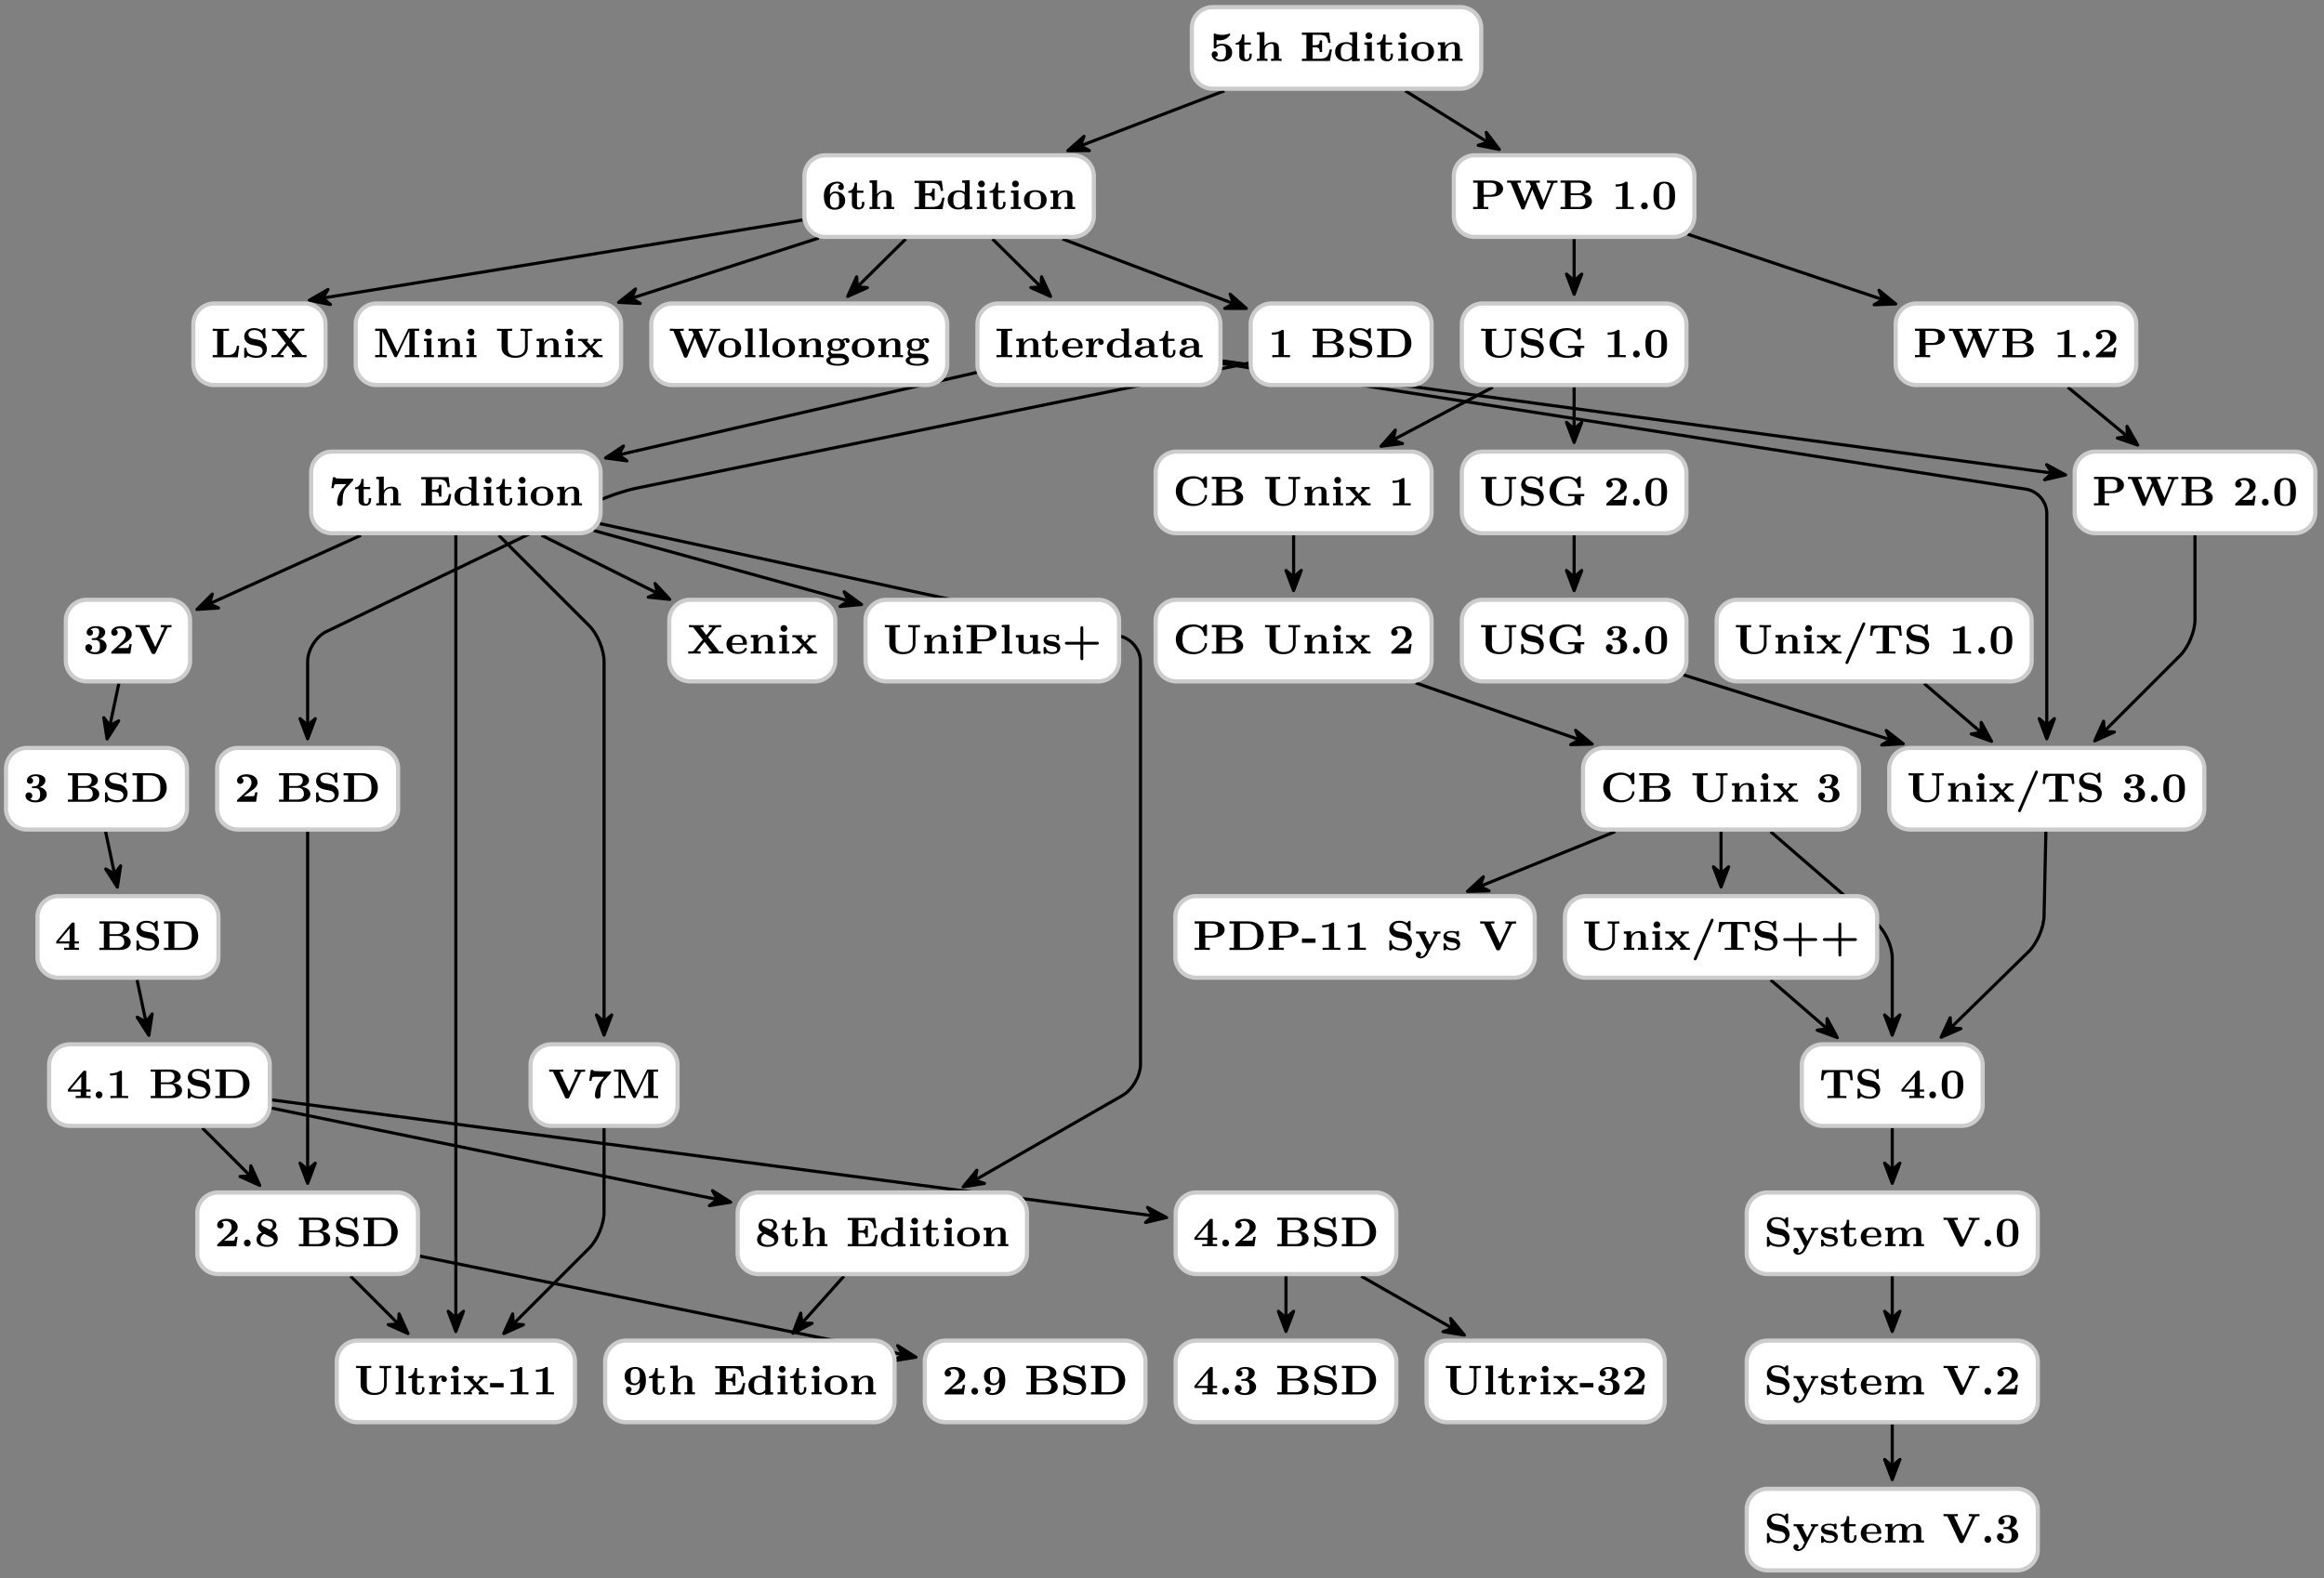 <svg xmlns="http://www.w3.org/2000/svg" xmlns:xlink="http://www.w3.org/1999/xlink" width="592.648" height="402.531" viewBox="0 0 444.486 301.898" version="1.2"><rect x="0" y="0" width="444.486" height="301.898" fill="#808080" stroke="none"/><defs><symbol overflow="visible" id="a"><path style="stroke:none" d="M4.39-1.61c0-.89-.64-1.671-1.921-1.671-.375 0-.75.062-1.063.265V-4c.25.047.516.047.563.047.218 0 .75 0 1.36-.375.202-.14.687-.547.687-.75 0-.125-.079-.172-.157-.172 0 0-.03 0-.109.047a3.963 3.963 0 0 1-2.64-.016c-.063-.031-.079-.031-.094-.031-.141 0-.141.14-.141.25v2.344c0 .156 0 .281.219.281.125 0 .14-.031.218-.125.329-.375.813-.453 1.125-.453.766 0 .766.734.766 1.328 0 .563 0 1.36-1.031 1.36-.422 0-.813-.172-1.031-.438a.57.57 0 0 0 .5-.578c0-.36-.297-.563-.579-.563-.25 0-.578.157-.578.578 0 .72.672 1.375 1.72 1.375C3.624.11 4.39-.656 4.39-1.609Zm0 0"/></symbol><symbol overflow="visible" id="b"><path style="stroke:none" d="M3.25-.984v-.407h-.453V-1c0 .547-.297.688-.485.688-.468 0-.468-.422-.468-.641v-2.172h1.234v-.406H1.844v-1.531H1.39c0 .796-.407 1.593-1.204 1.609v.328h.688v2.14c0 .829.64 1.047 1.313 1.047.609 0 1.062-.406 1.062-1.046Zm0 0"/></symbol><symbol overflow="visible" id="c"><path style="stroke:none" d="M5.172 0v-.422h-.516v-2c0-.969-.61-1.172-1.312-1.172-.844 0-1.281.485-1.453.735v-2.672L.453-5.47v.422c.469 0 .516 0 .516.313v4.312H.453V0c.422-.031.703-.031 1-.031.313 0 .594 0 1.016.031v-.422h-.531v-1.594c0-.89.765-1.25 1.28-1.25.282 0 .47.141.47.766v2.078h-.532V0c.422-.031.703-.031 1.016-.031.312 0 .578 0 1 .031Zm0 0"/></symbol><symbol overflow="visible" id="d"><path style="stroke:none" d="M6.125-2.188h-.453C5.484-1.046 5.203-.421 3.75-.421H2.422v-2.187h.484c.75 0 .875.28.875.921h.453v-2.25h-.453c0 .641-.125.922-.875.922h-.484V-5h1.297c1.156 0 1.547.39 1.687 1.516h.438l-.25-1.938H.375V-5h.86v4.578h-.86V0h5.36Zm0 0"/></symbol><symbol overflow="visible" id="e"><path style="stroke:none" d="M5.047 0v-.422c-.469 0-.516 0-.516-.297V-5.53l-1.453.062v.422c.469 0 .531 0 .531.313v1.484a1.981 1.981 0 0 0-1.14-.344c-1.36 0-2.14.797-2.14 1.828 0 1.047.765 1.829 2.03 1.829.594 0 .985-.235 1.188-.391v.39Zm-1.5-.89c-.375.53-.844.609-1.11.609-1.03 0-1.03-.985-1.03-1.469 0-.5 0-1.516 1.14-1.516.36 0 .734.157 1 .5Zm0 0"/></symbol><symbol overflow="visible" id="f"><path style="stroke:none" d="M2.39 0v-.422h-.468v-3.172L.5-3.53v.422c.438 0 .5 0 .5.296v2.391H.469V0c.469-.031.547-.031.969-.031.328 0 .562 0 .953.031ZM2-4.828a.64.64 0 0 0-.64-.625.63.63 0 0 0-.641.625c0 .36.297.64.64.64.36 0 .641-.28.641-.64Zm0 0"/></symbol><symbol overflow="visible" id="g"><path style="stroke:none" d="M4.61-1.734c0-1-.72-1.891-2.173-1.891-1.468 0-2.171.89-2.171 1.89C.266-.78.969.064 2.437.064c1.485 0 2.172-.86 2.172-1.797ZM3.53-1.828c0 .687 0 1.516-1.094 1.516-1.093 0-1.093-.829-1.093-1.516 0-.656 0-1.469 1.093-1.469 1.094 0 1.094.813 1.094 1.469Zm0 0"/></symbol><symbol overflow="visible" id="h"><path style="stroke:none" d="M5.172 0v-.422h-.516v-2c0-.969-.61-1.172-1.312-1.172-.969 0-1.406.64-1.5.813v-.813l-1.39.063v.422c.468 0 .515 0 .515.296v2.391H.453V0c.422-.031.703-.031 1-.031.313 0 .594 0 1.016.031v-.422h-.531v-1.594c0-.89.765-1.25 1.28-1.25.282 0 .47.141.47.766v2.078h-.532V0c.422-.031.703-.031 1.016-.031.312 0 .578 0 1 .031Zm0 0"/></symbol><symbol overflow="visible" id="i"><path style="stroke:none" d="M4.469-1.64c0-.454-.094-.86-.563-1.266-.437-.375-.875-.453-1.375-.453-.484 0-.812.312-.984.593 0-.453.016-1.046.25-1.453a1.345 1.345 0 0 1 1.172-.687c.234 0 .422.047.578.187a.534.534 0 0 0-.406.532.53.53 0 0 0 .546.53c.313 0 .532-.218.532-.546 0-.484-.328-1.047-1.25-1.047-1.25 0-2.563.766-2.563 2.719C.406-1.5.656.109 2.47.109c1.187 0 2-.671 2-1.75Zm-1.14 0c0 .75 0 1.374-.86 1.374-.39 0-.656-.218-.766-.468-.14-.282-.14-.922-.14-.954 0-.718.312-1.328.953-1.328.812 0 .812.61.812 1.375Zm0 0"/></symbol><symbol overflow="visible" id="j"><path style="stroke:none" d="M6.11-3.89c0-.86-.813-1.579-2.25-1.579H.374v.422h.86v4.625h-.86V0c.297-.031 1.11-.031 1.453-.031.344 0 1.156 0 1.453.031v-.422h-.86v-1.937H3.86c1.438 0 2.25-.688 2.25-1.532Zm-1.282 0c0 .546 0 1.156-1.266 1.156H2.375v-2.313h1.188c1.265 0 1.265.594 1.265 1.156Zm0 0"/></symbol><symbol overflow="visible" id="k"><path style="stroke:none" d="M9.844-5.047v-.422c-.281.032-.703.032-.922.032L7.844-5.47v.422c.187 0 .562 0 .797.063-.016.03-.032.093-.047.109l-1.39 3.438-1.485-3.61h.75v-.422c-.297.032-1.047.032-1.39.032L3.812-5.47v.422H4.5l.297.719-1.188 2.89-1.468-3.609h.734v-.422c-.297.032-1.047.032-1.39.032L.218-5.47v.422h.687l2 4.89c.047.141.094.235.328.235.11 0 .235 0 .329-.203L5.03-3.75 6.5-.14c.078.203.172.218.328.218.234 0 .266-.094.328-.234l1.922-4.719c.063-.125.078-.172.61-.172Zm0 0"/></symbol><symbol overflow="visible" id="l"><path style="stroke:none" d="M6.375-1.484c0-.672-.578-1.25-1.688-1.375C5.532-3 6.11-3.47 6.11-4.094c0-.75-.765-1.375-2.109-1.375H.375v.422h.86v4.625h-.86V0h3.89c1.36 0 2.11-.672 2.11-1.484Zm-1.453-2.61c0 .64-.453 1.078-1.234 1.078H2.312v-2.03h1.579c.828 0 1.03.546 1.03.952ZM5.14-1.5c0 .64-.438 1.078-1.22 1.078H2.314v-2.25H4c.953 0 1.14.703 1.14 1.172Zm0 0"/></symbol><symbol overflow="visible" id="m"><path style="stroke:none" d="M4.203 0v-.422H3.016v-4.547c0-.281-.047-.281-.36-.281-.484.39-1.125.516-1.75.516H.734v.421h.172c.203 0 .64-.03 1.11-.171v4.062H.812V0c.282-.031 1.344-.031 1.704-.031.359 0 1.39 0 1.687.031Zm0 0"/></symbol><symbol overflow="visible" id="n"><path style="stroke:none" d="M1.984-.64a.64.64 0 0 0-.625-.641c-.359 0-.64.297-.64.64a.634.634 0 1 0 1.265 0Zm0 0"/></symbol><symbol overflow="visible" id="o"><path style="stroke:none" d="M4.5-2.547c0-.922-.078-2.703-2.063-2.703C.454-5.25.376-3.453.376-2.547.375-1.657.438.11 2.438.11 4.453.11 4.5-1.656 4.5-2.547ZM3.422-2.64c0 1.829-.11 1.938-.36 2.172-.062.078-.296.25-.624.25a.97.97 0 0 1-.61-.218c-.25-.22-.375-.329-.375-2.204 0-.578 0-1.156.078-1.546.11-.563.61-.72.907-.72.187 0 .796.048.921.798.063.39.063 1.015.063 1.468Zm0 0"/></symbol><symbol overflow="visible" id="p"><path style="stroke:none" d="M5.438-2.188H5c-.063.547-.219 1.766-1.703 1.766h-.875v-4.625H3.5v-.422c-.297.032-1.266.032-1.61.032-.359 0-1.218 0-1.515-.032v.422h.86v4.625h-.86V0h4.797Zm0 0"/></symbol><symbol overflow="visible" id="q"><path style="stroke:none" d="M4.875-1.61c0-.874-.672-1.53-1.469-1.702l-1.219-.235c-.562-.125-.843-.484-.843-.828s.25-.828 1.11-.828c.171 0 .702.016 1.124.328.453.344.547.844.578 1.031.016.156.032.188.219.188.219 0 .234-.047.234-.235v-1.437c0-.156 0-.25-.171-.25-.11 0-.11.016-.297.187l-.25.25c-.36-.265-.813-.437-1.438-.437-1.36 0-1.906.844-1.906 1.61 0 .343.11.671.375.984.422.468.922.562 1.265.64l.985.203c.687.141.906.579.906.922 0 .25-.125.922-1.14.922-.376 0-.97-.062-1.407-.344-.5-.312-.531-.796-.547-1.046 0-.125-.125-.125-.218-.125-.22 0-.22.062-.22.25v1.421c0 .157 0 .25.173.25.094 0 .11 0 .281-.187l.25-.234c.547.374 1.281.421 1.703.421 1.422 0 1.922-.937 1.922-1.718Zm0 0"/></symbol><symbol overflow="visible" id="r"><path style="stroke:none" d="M7.031 0v-.422h-.797L4.125-3.125l1.422-1.781C5.64-5 5.64-5 5.907-5.031c.202-.016.218-.016.452-.016h.25v-.422l-1.125.032c-.187 0-.734 0-1.234-.032v.422c.031 0 .297 0 .547.031a.46.46 0 0 1 .14.047L3.782-3.547l-1.172-1.5h.625v-.422c-.296.032-1.093.032-1.437.032-.313 0-.844 0-1.344-.032v.422h.781l1.844 2.36L1.375-.563c-.078.094-.078.094-.344.125-.203.016-.218.016-.453.016H.313V0l1.14-.031L2.672 0v-.422c-.063 0-.39 0-.672-.062V-.5l1.422-1.75L4.859-.422h-.625V0c.297-.031 1.11-.031 1.454-.031.296 0 .843 0 1.343.031Zm0 0"/></symbol><symbol overflow="visible" id="s"><path style="stroke:none" d="M6.922-2.688c0-1.734-1.25-2.78-2.938-2.78H.375v.421h.86v4.625h-.86V0H4c1.688 0 2.922-1.016 2.922-2.688Zm-1.219-.015c0 .781 0 2.281-2.047 2.281H2.375v-4.625h1.281c2.047 0 2.047 1.578 2.047 2.344Zm0 0"/></symbol><symbol overflow="visible" id="t"><path style="stroke:none" d="M8.828 0v-.422h-.86v-4.625h.86v-.422H7.016c-.188 0-.282.016-.391.235L4.609-1.031l-2-4.203c-.109-.235-.218-.235-.39-.235H.39v.422h.875v4.422c0 .156-.016.172-.235.188-.11.015-.343.015-.406.015H.391V0L1.5-.031 2.61 0v-.422h-.22c-.203 0-.234 0-.421-.016-.203-.03-.219-.03-.219-.187v-4.313h.016L4-.234c.078.14.156.234.313.234.203 0 .265-.14.312-.234l2.297-4.797h.016v4.61h-.86V0c.328-.031 1.016-.031 1.375-.031.36 0 1.047 0 1.375.031Zm0 0"/></symbol><symbol overflow="visible" id="u"><path style="stroke:none" d="M7.094-5.047v-.422l-1.125.032-1.11-.032v.422h.22c.202 0 .234 0 .421.016.203.031.219.031.219.187v3c0 1.11-.828 1.547-1.813 1.547-1.469 0-1.484-1.062-1.484-1.5v-3.25h.86v-.422c-.298.032-1.11.032-1.454.032-.344 0-1.156 0-1.453-.032v.422h.86v3.203c0 1.063.89 1.953 2.64 1.953 1.672 0 2.36-.968 2.36-1.937v-3.016c0-.156.015-.172.234-.187.11-.016.343-.016.406-.016Zm0 0"/></symbol><symbol overflow="visible" id="v"><path style="stroke:none" d="M4.938 0v-.422h-.563L2.969-1.938l1-1.046c.14-.141.375-.141.781-.141v-.406c-.234.015-.594.015-.75.015-.078 0-.531 0-.813-.015v.406c.079 0 .22.031.22.078 0 .016-.063.078-.063.078l-.672.703-.797-.859h.25v-.406c-.469.015-.578.015-.969.015-.14 0-.61 0-.89-.015v.406h.562l1.297 1.406-1.11 1.157C.939-.47.86-.422.36-.422H.22V0c.25-.031.625-.031.765-.031.047 0 .532 0 .813.031v-.422c-.14 0-.188-.031-.234-.062l.875-.907.89.97h-.25V0c.469-.031.578-.031.969-.031.11 0 .61 0 .89.031Zm0 0"/></symbol><symbol overflow="visible" id="w"><path style="stroke:none" d="M2.453 0v-.422h-.531v-5.11l-1.453.063v.422c.469 0 .531 0 .531.313v4.312H.469V0c.469-.031.547-.031.984-.031.453 0 .531 0 1 .031Zm0 0"/></symbol><symbol overflow="visible" id="x"><path style="stroke:none" d="M4.734-3.125a.52.52 0 0 0-.546-.531c-.313 0-.672.14-.907.312-.281-.156-.61-.25-1.11-.25-1.296 0-1.687.703-1.687 1.188 0 .469.266.703.422.828a1.064 1.064 0 0 0-.265.703c0 .297.109.578.328.766C.625-.016.266.203.266.594c0 .422.468 1.015 2.171 1.015 1.5 0 2.172-.484 2.172-1.046 0-.766-.593-1.016-.765-1.079-.438-.171-.922-.171-1.64-.171H1.78c-.234 0-.39 0-.5-.11a.495.495 0 0 1-.187-.39c0-.079.015-.172.062-.22.328.157.719.188 1.016.188 1.281 0 1.672-.687 1.672-1.187 0-.422-.266-.703-.313-.735.219-.125.375-.14.485-.156a.665.665 0 0 0-.032.172c0 .219.157.375.375.375a.361.361 0 0 0 .375-.375Zm-1.812.719c0 .328 0 .86-.75.86-.766 0-.766-.532-.766-.86 0-.328 0-.844.766-.844.75 0 .75.531.75.844Zm.937 3c0 .265-.328.672-1.421.672-1.047 0-1.422-.375-1.422-.688 0-.437.515-.437.64-.437h1c.25 0 1.203 0 1.203.453Zm0 0"/></symbol><symbol overflow="visible" id="y"><path style="stroke:none" d="M3.328 0v-.422h-.906v-4.625h.906v-.422c-.297.032-1.156.032-1.5.032-.344 0-1.203 0-1.5-.032v.422h.906v4.625H.328V0c.297-.031 1.156-.031 1.5-.031.344 0 1.203 0 1.5.031Zm0 0"/></symbol><symbol overflow="visible" id="z"><path style="stroke:none" d="M4.188-.922c0-.156-.157-.156-.22-.156-.14 0-.171.016-.234.14-.25.563-.921.625-1.156.625-1.172 0-1.219-.937-1.234-1.375h2.578c.172 0 .265 0 .265-.234 0-.344-.078-.86-.468-1.25-.453-.453-1.172-.453-1.36-.453-1.406 0-2.093.89-2.093 1.828 0 1.031.796 1.86 2.218 1.86 1.407 0 1.704-.875 1.704-.985ZM3.405-2H1.344c.015-.313.047-1.297 1.031-1.297.984 0 1.031.985 1.031 1.297Zm0 0"/></symbol><symbol overflow="visible" id="A"><path style="stroke:none" d="M3.75-2.906c0-.438-.438-.688-.906-.688-.672 0-1 .563-1.125.86v-.86l-1.36.063v.422c.485 0 .532 0 .532.296v2.391H.359V0c.47-.031.547-.031 1.032-.031L2.469 0v-.422h-.656v-1.281c0-.625.25-1.531 1.015-1.563 0 0-.125.141-.125.36 0 .328.235.531.531.531a.514.514 0 0 0 .516-.531Zm0 0"/></symbol><symbol overflow="visible" id="B"><path style="stroke:none" d="M4.688-.203c0-.219-.125-.219-.235-.219-.5 0-.5-.078-.5-.25v-1.687c0-.72-.562-1.266-1.86-1.266-.39 0-1.53 0-1.53.781 0 .36.265.547.53.547a.53.53 0 0 0 .548-.531c0-.25-.172-.406-.172-.406.062-.016.297-.063.61-.063.624 0 .905.36.905.938v.218c-1.187.016-2.75.282-2.75 1.25 0 .672.766.954 1.641.954.813 0 1.156-.438 1.266-.61 0 .25.093.547.859.547h.422c.156 0 .266 0 .266-.203Zm-1.704-.89c0 .812-.953.812-.984.812-.422 0-.781-.25-.781-.625 0-.563.734-.906 1.765-.922Zm0 0"/></symbol><symbol overflow="visible" id="C"><path style="stroke:none" d="M4.328-5.703a.254.254 0 0 0-.266-.266c-.14 0-.218.094-.28.219L.593 1.547a.356.356 0 0 0-.047.172c0 .156.11.265.265.265.157 0 .235-.109.282-.218L4.28-5.531a.356.356 0 0 0 .047-.172Zm0 0"/></symbol><symbol overflow="visible" id="D"><path style="stroke:none" d="M6.438-3.422 6.25-5.359H.531L.344-3.422h.453C.875-4.359 1-4.953 2.14-4.953h.656v4.531H1.578V0c.313-.031 1.438-.031 1.813-.031s1.5 0 1.812.031v-.422H3.984v-4.531h.657c1.14 0 1.265.594 1.343 1.531Zm0 0"/></symbol><symbol overflow="visible" id="E"><path style="stroke:none" d="M4.469-1.422c0-.656-.5-1.203-1.36-1.39.22-.094 1.094-.438 1.094-1.297 0-.641-.656-1.141-1.844-1.141-1.03 0-1.687.563-1.687 1.203 0 .453.36.61.594.61.312 0 .593-.22.593-.594 0-.172-.062-.469-.453-.563.36-.312.828-.312.907-.312.734 0 .734.531.734.765 0 .579-.266.875-.297.907-.219.25-.375.25-.797.28-.25.017-.328.017-.328.188 0 .157.11.157.25.157h.39c.922 0 .938.78.938 1.171 0 .36 0 1.172-.906 1.172-.172 0-.625-.015-1.016-.28a.646.646 0 0 0 .422-.61c0-.375-.281-.64-.656-.64-.344 0-.64.234-.64.655 0 .766.827 1.25 1.921 1.25 1.563 0 2.14-.843 2.14-1.53Zm0 0"/></symbol><symbol overflow="visible" id="G"><path style="stroke:none" d="M4.39-1.813h-.452c-.063.516-.157.688-.204.704-.093.046-.703.046-.843.046H1.797c1.062-.828 1.5-1.078 1.844-1.343.546-.438.75-.828.75-1.281 0-.938-.875-1.563-2.079-1.563-1.015 0-1.828.453-1.828 1.203 0 .484.391.625.61.625.281 0 .61-.203.61-.61a.566.566 0 0 0-.376-.562c.219-.172.547-.234.797-.234.719 0 1.11.531 1.11 1.14 0 .657-.422 1.188-.891 1.626L.578-.423C.5-.328.484-.328.484-.172V0h3.641Zm0 0"/></symbol><symbol overflow="visible" id="H"><path style="stroke:none" d="M4.734-4.984v-.141H2.891c-.25 0-.72-.031-.985-.047h-.265c-.329-.031-.344-.11-.344-.219H.844L.547-3.312h.437c.079-.547.188-.704.235-.72.093-.046.75-.046.89-.046h1.297c-.875 1-.875 1.016-1.125 1.406-.562.938-.64 1.797-.64 2.188 0 .593.484.593.53.593.25 0 .376-.14.407-.187.125-.125.125-.25.125-.61 0-.203 0-.562.047-1.015.11-1.047.516-1.5.531-1.516l1.36-1.5c.093-.093.093-.11.093-.265Zm0 0"/></symbol><symbol overflow="visible" id="I"><path style="stroke:none" d="M4.469-1.484c0-.891-.766-1.297-1.078-1.47.328-.171.812-.468.812-1.093 0-1.11-1.266-1.203-1.75-1.203-1.187 0-1.781.64-1.781 1.422 0 .531.344.953.765 1.203-.828.36-1.03.86-1.03 1.344 0 1 .905 1.39 2.015 1.39 1.375 0 2.047-.703 2.047-1.593ZM3.53-4.047c0 .297-.125.61-.562.875l-1.25-.656c-.157-.078-.375-.219-.375-.469 0-.5.593-.61 1.078-.61.719 0 1.11.329 1.11.86Zm.188 3c0 .672-.781.781-1.266.781-.765 0-1.297-.343-1.297-1.015 0-.797.735-1.094.735-1.094l.421.203.907.485c.125.062.5.265.5.64Zm0 0"/></symbol><symbol overflow="visible" id="J"><path style="stroke:none" d="M7.11-5.047v-.422c-.313.032-.75.032-.97.032L5.064-5.47v.422c.203 0 .468 0 .687.063l-.047.109-1.687 3.61-1.782-3.782h.72v-.422c-.298.032-1.079.032-1.407.032L.234-5.47v.422H.97L3.28-.14c.094.22.219.22.39.22.173 0 .282 0 .392-.204L6.28-4.891c.047-.109.078-.156.657-.156Zm0 0"/></symbol><symbol overflow="visible" id="K"><path style="stroke:none" d="M2.703-1.36v-.827H.11v.828Zm0 0"/></symbol><symbol overflow="visible" id="L"><path style="stroke:none" d="M5.172 0v-.422c-.469 0-.516 0-.516-.297v-2.875l-1.5.063v.422c.469 0 .531 0 .531.296v1.516c0 .61-.421 1.016-1.078 1.016-.64 0-.671-.188-.671-.594v-2.719L.452-3.53v.422c.469 0 .516 0 .516.296v1.829c0 .89.75 1.046 1.531 1.046.266 0 .797 0 1.234-.562v.563Zm0 0"/></symbol><symbol overflow="visible" id="M"><path style="stroke:none" d="M3.516-1.125a.954.954 0 0 0-.344-.75c-.344-.328-.766-.39-1.063-.438-.734-.124-1.171-.203-1.171-.546 0-.47.78-.47.937-.47.89 0 .938.423.953.657.016.125.125.125.219.125.219 0 .234-.062.234-.25v-.578c0-.156 0-.25-.187-.25-.063 0-.078 0-.36.14-.328-.14-.703-.14-.843-.14-.266 0-1.563 0-1.563 1.063 0 .359.203.593.406.75.313.218.657.28 1.172.359.407.062 1 .156 1 .594 0 .562-.703.578-.953.578-.812 0-1.047-.453-1.172-.828C.734-1.25.72-1.266.547-1.266c-.219 0-.219.079-.219.25v.829c0 .14 0 .25.172.25.078 0 .094 0 .25-.11l.219-.14c.39.25.812.25.984.25.25 0 1.563 0 1.563-1.188Zm0 0"/></symbol><symbol overflow="visible" id="N"><path style="stroke:none" d="M7.047-1.984c0-.282-.281-.282-.375-.282h-2.61v-2.609c0-.11 0-.375-.265-.375-.281 0-.281.281-.281.375v2.61H.906c-.094 0-.36 0-.36.28 0 .266.266.266.36.266h2.61v2.61c0 .109 0 .375.28.375.267 0 .267-.282.267-.375v-2.61h2.609c.11 0 .375 0 .375-.265Zm0 0"/></symbol><symbol overflow="visible" id="O"><path style="stroke:none" d="M4.469-2.61c0-.562-.047-1.265-.407-1.828-.343-.53-.89-.812-1.609-.812C1.25-5.25.406-4.594.406-3.5c0 .328.047.828.547 1.266.344.28.688.453 1.39.453.548 0 .86-.39.985-.594 0 .594-.031 1.078-.203 1.438a1.205 1.205 0 0 1-1.11.671c-.078 0-.406 0-.656-.156.094-.031.375-.172.375-.516 0-.312-.234-.53-.546-.53-.297 0-.532.202-.532.546C.656-.359 1.078.11 2.031.11 3.25.11 4.47-.67 4.47-2.609Zm-1.157-.874c0 .812-.359 1.359-.953 1.359-.812 0-.812-.625-.812-1.375 0-.719 0-1.406.922-1.406.844 0 .844.968.844 1.422Zm0 0"/></symbol><symbol overflow="visible" id="P"><path style="stroke:none" d="M4.61 0v-.422H3.78v-.812h.828v-.407h-.828v-3.343c0-.25-.047-.266-.281-.266-.172 0-.219 0-.328.125L.266-1.641v.407h2.453v.812h-.953V0c.296-.031 1.109-.031 1.453-.031.375 0 1.031 0 1.39.031ZM2.827-1.64H.766l2.062-2.47Zm0 0"/></symbol><symbol overflow="visible" id="Q"><path style="stroke:none" d="M7.188-1.781v-.422l-1.422.031c-.36 0-1.36 0-1.672-.031v.422h1.218V-1c0 .156 0 .39-.375.547-.296.14-.625.156-.765.156-.875 0-1.469-.312-1.766-.61-.344-.343-.594-.812-.594-1.827 0-.375.032-1.235.5-1.766.579-.61 1.407-.656 1.782-.656.812 0 1.687.5 1.875 1.625.031.156.093.156.265.156.235 0 .266 0 .266-.25v-1.703c0-.156 0-.25-.172-.25-.078 0-.094 0-.187.078l-.516.469a2.805 2.805 0 0 0-1.703-.547C1.75-5.578.547-4.312.547-2.734.547-1.25 1.64.109 3.953.109c.844 0 1.406-.171 1.672-.468.219.171.672.359.734.359C6.5 0 6.5-.14 6.5-.25v-1.531Zm0 0"/></symbol><symbol overflow="visible" id="R"><path style="stroke:none" d="M6.5-1.813C6.5-2 6.422-2 6.281-2c-.203 0-.218.031-.218.234C6-.937 5.155-.296 4.109-.296c-.875 0-1.468-.329-1.78-.673-.36-.39-.517-.937-.517-1.765 0-.344.016-1.22.5-1.766.579-.61 1.407-.656 1.782-.656.812 0 1.687.5 1.875 1.625.031.156.093.156.265.156.235 0 .266 0 .266-.25v-1.703c0-.156 0-.25-.172-.25-.078 0-.094 0-.187.078l-.516.469a2.805 2.805 0 0 0-1.703-.547C1.75-5.578.547-4.312.547-2.734c0 1.562 1.187 2.843 3.39 2.843C5.5.11 6.5-.844 6.5-1.812Zm0 0"/></symbol><symbol overflow="visible" id="S"><path style="stroke:none" d="M4.906-3.125v-.406c-.297.015-.312.015-.656.015-.063 0-.484 0-.719-.015v.406s.328 0 .328.078c0 .031-.03.078-.046.11l-.97 1.921-1.062-2.109h.375v-.406c-.469.015-.64.015-.984.015-.188 0-.61 0-.938-.015v.406h.5L2.313 0c-.329.672-.391.75-.438.844-.313.39-.64.422-.781.422-.063 0-.094 0-.14-.016a.522.522 0 0 0 .234-.438c0-.312-.235-.5-.5-.5-.25 0-.5.188-.5.516 0 .422.39.781.906.781.765 0 1.25-.671 1.36-.89l1.874-3.672c.078-.14.094-.172.578-.172Zm0 0"/></symbol><symbol overflow="visible" id="T"><path style="stroke:none" d="M7.89 0v-.422h-.53v-2c0-.953-.579-1.172-1.313-1.172-.828 0-1.281.485-1.438.735-.187-.625-.734-.735-1.265-.735-.969 0-1.406.64-1.5.813v-.813l-1.39.063v.422c.468 0 .515 0 .515.296v2.391H.453V0c.422-.031.703-.031 1-.031.313 0 .594 0 1.016.031v-.422h-.531v-1.594c0-.89.765-1.25 1.28-1.25.282 0 .47.141.47.766v2.078h-.532V0c.422-.031.703-.031 1.016-.031.312 0 .578 0 1 .031v-.422h-.516v-1.594c0-.89.766-1.25 1.266-1.25.281 0 .469.141.469.766v2.078h-.532V0c.438-.031.72-.031 1.016-.031.313 0 .578 0 1.016.031Zm0 0"/></symbol><clipPath id="F"><path d="M385 75h59.23v39H385Zm0 0"/></clipPath><clipPath id="U"><path d="M322 273h80v28.848h-80Zm0 0"/></clipPath></defs><path style="fill:none;stroke-width:.598;stroke-linecap:butt;stroke-linejoin:miter;stroke:#000;stroke-opacity:1;stroke-miterlimit:10" d="m-21.441-8.202-27.395-10.48" transform="matrix(1 0 0 -1 255.625 9.169)"/><path style="fill-rule:nonzero;fill:#000;fill-opacity:1;stroke-width:.598;stroke-linecap:butt;stroke-linejoin:round;stroke:#000;stroke-opacity:1;stroke-miterlimit:10" d="M4.826 0 .964 1.46 2.242 0 .964-1.46Zm0 0" transform="matrix(-.934 .357 .357 .934 208.742 27.105)"/><path style="fill:none;stroke-width:.598;stroke-linecap:butt;stroke-linejoin:miter;stroke:#000;stroke-opacity:1;stroke-miterlimit:10" d="M13.148-8.202 28.82-17.98" transform="matrix(1 0 0 -1 255.625 9.169)"/><path style="fill-rule:nonzero;fill:#000;fill-opacity:1;stroke-width:.598;stroke-linecap:butt;stroke-linejoin:round;stroke:#000;stroke-opacity:1;stroke-miterlimit:10" d="M4.827-.002.966 1.457 2.242 0 .965-1.458Zm0 0" transform="matrix(.848 .529 .529 -.848 282.671 26.041)"/><path style="fill:none;stroke-width:.598;stroke-linecap:butt;stroke-linejoin:miter;stroke:#000;stroke-opacity:1;stroke-miterlimit:10" d="m-102.11-32.91-91.656-14.925" transform="matrix(1 0 0 -1 255.625 9.169)"/><path style="fill-rule:nonzero;fill:#000;fill-opacity:1;stroke-width:.598;stroke-linecap:butt;stroke-linejoin:round;stroke:#000;stroke-opacity:1;stroke-miterlimit:10" d="M4.826 0 .967 1.458 2.242 0 .967-1.458Zm0 0" transform="matrix(-.987 .161 .161 .987 63.923 56.667)"/><path style="fill:none;stroke-width:.598;stroke-linecap:butt;stroke-linejoin:miter;stroke:#000;stroke-opacity:1;stroke-miterlimit:10" d="m-52.402-36.55 32.578-12.316" transform="matrix(1 0 0 -1 255.625 9.169)"/><path style="fill-rule:nonzero;fill:#000;fill-opacity:1;stroke-width:.598;stroke-linecap:butt;stroke-linejoin:round;stroke:#000;stroke-opacity:1;stroke-miterlimit:10" d="M4.83 0 .965 1.458l1.275-1.46L.966-1.457Zm0 0" transform="matrix(.935 .354 .354 -.935 233.846 57.296)"/><path style="fill:none;stroke-width:.598;stroke-linecap:butt;stroke-linejoin:miter;stroke:#000;stroke-opacity:1;stroke-miterlimit:10" d="m-99.035-36.37-35.668-11.473" transform="matrix(1 0 0 -1 255.625 9.169)"/><path style="fill-rule:nonzero;fill:#000;fill-opacity:1;stroke-width:.598;stroke-linecap:butt;stroke-linejoin:round;stroke:#000;stroke-opacity:1;stroke-miterlimit:10" d="M4.827.002.966 1.457 2.24 0 .964-1.456Zm0 0" transform="matrix(-.952 .306 .306 .952 122.915 56.372)"/><path style="fill:none;stroke-width:.598;stroke-linecap:butt;stroke-linejoin:miter;stroke:#000;stroke-opacity:1;stroke-miterlimit:10" d="m-82.39-36.55-9.165-9.066" transform="matrix(1 0 0 -1 255.625 9.169)"/><path style="fill-rule:nonzero;fill:#000;fill-opacity:1;stroke-width:.598;stroke-linecap:butt;stroke-linejoin:round;stroke:#000;stroke-opacity:1;stroke-miterlimit:10" d="M4.827 0 .966 1.457 2.24.002.965-1.46Zm0 0" transform="matrix(-.711 .703 .703 .711 165.557 53.313)"/><path style="fill:none;stroke-width:.598;stroke-linecap:butt;stroke-linejoin:miter;stroke:#000;stroke-opacity:1;stroke-miterlimit:10" d="m-65.805-36.55 9.164-9.066" transform="matrix(1 0 0 -1 255.625 9.169)"/><path style="fill-rule:nonzero;fill:#000;fill-opacity:1;stroke-width:.598;stroke-linecap:butt;stroke-linejoin:round;stroke:#000;stroke-opacity:1;stroke-miterlimit:10" d="M4.828 0 .963 1.459l1.279-1.46L.963-1.459Zm0 0" transform="matrix(.711 .703 .703 -.711 197.497 53.313)"/><path style="fill:none;stroke-width:.598;stroke-linecap:butt;stroke-linejoin:miter;stroke:#000;stroke-opacity:1;stroke-miterlimit:10" d="m-21.805-60.39 153.707-24.035c2.176-.34 3.938-2.398 3.938-4.601v-40.414" transform="matrix(1 0 0 -1 255.625 9.169)"/><path style="fill-rule:nonzero;fill:#000;fill-opacity:1;stroke-width:.598;stroke-linecap:butt;stroke-linejoin:round;stroke:#000;stroke-opacity:1;stroke-miterlimit:10" d="M4.83-.001.965 1.459 2.24 0 .966-1.458Zm0 0" transform="matrix(0 1 1 0 391.466 136.518)"/><path style="fill:none;stroke-width:.598;stroke-linecap:butt;stroke-linejoin:miter;stroke:#000;stroke-opacity:1;stroke-miterlimit:10" d="m-21.805-59.89 158.532-21.437" transform="matrix(1 0 0 -1 255.625 9.169)"/><path style="fill-rule:nonzero;fill:#000;fill-opacity:1;stroke-width:.598;stroke-linecap:butt;stroke-linejoin:round;stroke:#000;stroke-opacity:1;stroke-miterlimit:10" d="M4.83 0 .965 1.46 2.239 0 .966-1.457Zm0 0" transform="matrix(.991 .134 .134 -.991 390.277 90.216)"/><path style="fill:none;stroke-width:.598;stroke-linecap:butt;stroke-linejoin:miter;stroke:#000;stroke-opacity:1;stroke-miterlimit:10" d="m-68.79-62.073-68.355-15.754" transform="matrix(1 0 0 -1 255.625 9.169)"/><path style="fill-rule:nonzero;fill:#000;fill-opacity:1;stroke-width:.598;stroke-linecap:butt;stroke-linejoin:round;stroke:#000;stroke-opacity:1;stroke-miterlimit:10" d="m4.827-.002-3.86 1.46L2.241 0 .964-1.456Zm0 0" transform="matrix(-.974 .225 .225 .974 120.52 86.527)"/><path style="fill:none;stroke-width:.598;stroke-linecap:butt;stroke-linejoin:miter;stroke:#000;stroke-opacity:1;stroke-miterlimit:10" d="m-140.918-90.999 99.531-21.547c2.149-.465 3.895-2.625 3.895-4.828v-77.071c0-2.198-1.547-4.87-3.457-5.968l-28.09-16.121" transform="matrix(1 0 0 -1 255.625 9.169)"/><path style="fill-rule:nonzero;fill:#000;fill-opacity:1;stroke-width:.598;stroke-linecap:butt;stroke-linejoin:round;stroke:#000;stroke-opacity:1;stroke-miterlimit:10" d="M4.826 0 .966 1.46 2.24-.001.966-1.46Zm0 0" transform="matrix(-.867 .498 .498 .867 188.4 224.663)"/><path style="fill:none;stroke-width:.598;stroke-linecap:butt;stroke-linejoin:miter;stroke:#000;stroke-opacity:1;stroke-miterlimit:10" d="m-186.586-93.241-28.86-13.047" transform="matrix(1 0 0 -1 255.625 9.169)"/><path style="fill-rule:nonzero;fill:#000;fill-opacity:1;stroke-width:.598;stroke-linecap:butt;stroke-linejoin:round;stroke:#000;stroke-opacity:1;stroke-miterlimit:10" d="M4.829-.002.965 1.457 2.241 0 .964-1.458Zm0 0" transform="matrix(-.911 .412 .412 .911 42.084 114.595)"/><path style="fill:none;stroke-width:.598;stroke-linecap:butt;stroke-linejoin:miter;stroke:#000;stroke-opacity:1;stroke-miterlimit:10" d="m-160.238-93.241 17.328-17.328c1.555-1.555 2.816-4.602 2.816-6.805v-68.761" transform="matrix(1 0 0 -1 255.625 9.169)"/><path style="fill-rule:nonzero;fill:#000;fill-opacity:1;stroke-width:.598;stroke-linecap:butt;stroke-linejoin:round;stroke:#000;stroke-opacity:1;stroke-miterlimit:10" d="M4.827 0 .964 1.46 2.241 0 .964-1.459Zm0 0" transform="matrix(0 1 1 0 115.532 193.212)"/><path style="fill:none;stroke-width:.598;stroke-linecap:butt;stroke-linejoin:miter;stroke:#000;stroke-opacity:1;stroke-miterlimit:10" d="M-168.441-93.241v-149.586" transform="matrix(1 0 0 -1 255.625 9.169)"/><path style="fill-rule:nonzero;fill:#000;fill-opacity:1;stroke-width:.598;stroke-linecap:butt;stroke-linejoin:round;stroke:#000;stroke-opacity:1;stroke-miterlimit:10" d="M4.829-.002.966 1.46 2.243 0 .966-1.46Zm0 0" transform="matrix(0 1 1 0 87.185 249.905)"/><path style="fill:none;stroke-width:.598;stroke-linecap:butt;stroke-linejoin:miter;stroke:#000;stroke-opacity:1;stroke-miterlimit:10" d="m-152.035-93.241 22.055-11.031" transform="matrix(1 0 0 -1 255.625 9.169)"/><path style="fill-rule:nonzero;fill:#000;fill-opacity:1;stroke-width:.598;stroke-linecap:butt;stroke-linejoin:round;stroke:#000;stroke-opacity:1;stroke-miterlimit:10" d="M4.828 0 .964 1.457 2.243 0 .967-1.46Zm0 0" transform="matrix(.894 .447 .447 -.894 123.776 112.505)"/><path style="fill:none;stroke-width:.598;stroke-linecap:butt;stroke-linejoin:miter;stroke:#000;stroke-opacity:1;stroke-miterlimit:10" d="m-142.066-92.327 48.586-13.422" transform="matrix(1 0 0 -1 255.625 9.169)"/><path style="fill-rule:nonzero;fill:#000;fill-opacity:1;stroke-width:.598;stroke-linecap:butt;stroke-linejoin:round;stroke:#000;stroke-opacity:1;stroke-miterlimit:10" d="M4.826 0 .966 1.458l1.275-1.46L.965-1.455Zm0 0" transform="matrix(.964 .266 .266 -.964 160.13 114.363)"/><path style="fill:none;stroke-width:.598;stroke-linecap:butt;stroke-linejoin:miter;stroke:#000;stroke-opacity:1;stroke-miterlimit:10" d="M-140.094-206.632v-16.156c0-2.203-1.261-5.246-2.816-6.805l-14.434-14.433" transform="matrix(1 0 0 -1 255.625 9.169)"/><path style="fill-rule:nonzero;fill:#000;fill-opacity:1;stroke-width:.598;stroke-linecap:butt;stroke-linejoin:round;stroke:#000;stroke-opacity:1;stroke-miterlimit:10" d="M4.826 0 .964 1.46 2.24 0 .964-1.457Zm0 0" transform="scale(-1 1) rotate(45 -353.731 5.438)"/><path style="fill:none;stroke-width:.598;stroke-linecap:butt;stroke-linejoin:miter;stroke:#000;stroke-opacity:1;stroke-miterlimit:10" d="m-94.207-234.976-7.945-8.894" transform="matrix(1 0 0 -1 255.625 9.169)"/><path style="fill-rule:nonzero;fill:#000;fill-opacity:1;stroke-width:.598;stroke-linecap:butt;stroke-linejoin:round;stroke:#000;stroke-opacity:1;stroke-miterlimit:10" d="M4.829 0 .963 1.457 2.239.001.965-1.458Zm0 0" transform="matrix(-.666 .746 .746 .666 154.867 251.478)"/><path style="fill:none;stroke-width:.598;stroke-linecap:butt;stroke-linejoin:miter;stroke:#000;stroke-opacity:1;stroke-miterlimit:10" d="m-16.82-60.311-117.149-23.93c-2.156-.442-5.511-1.574-7.496-2.528l-51.73-24.89c-1.985-.953-3.59-3.512-3.59-5.715v-12.066" transform="matrix(1 0 0 -1 255.625 9.169)"/><path style="fill-rule:nonzero;fill:#000;fill-opacity:1;stroke-width:.598;stroke-linecap:butt;stroke-linejoin:round;stroke:#000;stroke-opacity:1;stroke-miterlimit:10" d="M4.83.001.965 1.458 2.24.001.966-1.459Zm0 0" transform="matrix(0 1 1 0 58.839 136.518)"/><path style="fill:none;stroke-width:.598;stroke-linecap:butt;stroke-linejoin:miter;stroke:#000;stroke-opacity:1;stroke-miterlimit:10" d="M-196.785-149.936V-214.48" transform="matrix(1 0 0 -1 255.625 9.169)"/><path style="fill-rule:nonzero;fill:#000;fill-opacity:1;stroke-width:.598;stroke-linecap:butt;stroke-linejoin:round;stroke:#000;stroke-opacity:1;stroke-miterlimit:10" d="M4.828.001.965 1.458 2.242.001.965-1.459Zm0 0" transform="matrix(0 1 1 0 58.839 221.559)"/><path style="fill:none;stroke-width:.598;stroke-linecap:butt;stroke-linejoin:miter;stroke:#000;stroke-opacity:1;stroke-miterlimit:10" d="m-188.586-234.976 9.05-9.05" transform="matrix(1 0 0 -1 255.625 9.169)"/><path style="fill-rule:nonzero;fill:#000;fill-opacity:1;stroke-width:.598;stroke-linecap:butt;stroke-linejoin:round;stroke:#000;stroke-opacity:1;stroke-miterlimit:10" d="M4.826 0 .964 1.458 2.24 0 .964-1.46Zm0 0" transform="matrix(.707 .707 .707 -.707 74.611 251.716)"/><path style="fill:none;stroke-width:.598;stroke-linecap:butt;stroke-linejoin:miter;stroke:#000;stroke-opacity:1;stroke-miterlimit:10" d="m-175.32-231.147 92.195-18.786" transform="matrix(1 0 0 -1 255.625 9.169)"/><path style="fill-rule:nonzero;fill:#000;fill-opacity:1;stroke-width:.598;stroke-linecap:butt;stroke-linejoin:round;stroke:#000;stroke-opacity:1;stroke-miterlimit:10" d="M4.83-.002.964 1.46 2.242.001.964-1.459Zm0 0" transform="matrix(.98 .2 .2 -.98 170.452 258.683)"/><path style="fill:none;stroke-width:.598;stroke-linecap:butt;stroke-linejoin:miter;stroke:#000;stroke-opacity:1;stroke-miterlimit:10" d="m-232.895-121.589-1.687-7.941" transform="matrix(1 0 0 -1 255.625 9.169)"/><path style="fill-rule:nonzero;fill:#000;fill-opacity:1;stroke-width:.598;stroke-linecap:butt;stroke-linejoin:round;stroke:#000;stroke-opacity:1;stroke-miterlimit:10" d="M4.827.002.964 1.457 2.24 0 .964-1.458Zm0 0" transform="scale(-1 1) rotate(78.011 -95.1 55.068)"/><path style="fill:none;stroke-width:.598;stroke-linecap:butt;stroke-linejoin:miter;stroke:#000;stroke-opacity:1;stroke-miterlimit:10" d="m-235.43-149.936 1.684-7.942" transform="matrix(1 0 0 -1 255.625 9.169)"/><path style="fill-rule:nonzero;fill:#000;fill-opacity:1;stroke-width:.598;stroke-linecap:butt;stroke-linejoin:round;stroke:#000;stroke-opacity:1;stroke-miterlimit:10" d="M4.828 0 .965 1.46 2.24 0 .964-1.46Zm0 0" transform="scale(1 -1) rotate(-78.011 -91.137 -95.74)"/><path style="fill:none;stroke-width:.598;stroke-linecap:butt;stroke-linejoin:miter;stroke:#000;stroke-opacity:1;stroke-miterlimit:10" d="m-229.41-178.284 1.683-7.942" transform="matrix(1 0 0 -1 255.625 9.169)"/><path style="fill-rule:nonzero;fill:#000;fill-opacity:1;stroke-width:.598;stroke-linecap:butt;stroke-linejoin:round;stroke:#000;stroke-opacity:1;stroke-miterlimit:10" d="M4.829 0 .966 1.46 2.24-.002.965-1.46Zm0 0" transform="scale(1 -1) rotate(-78.011 -105.626 -113.63)"/><path style="fill:none;stroke-width:.598;stroke-linecap:butt;stroke-linejoin:miter;stroke:#000;stroke-opacity:1;stroke-miterlimit:10" d="m-203.633-201.257 168.41-22.156" transform="matrix(1 0 0 -1 255.625 9.169)"/><path style="fill-rule:nonzero;fill:#000;fill-opacity:1;stroke-width:.598;stroke-linecap:butt;stroke-linejoin:round;stroke:#000;stroke-opacity:1;stroke-miterlimit:10" d="M4.827 0 .967 1.46l1.275-1.46L.964-1.457Zm0 0" transform="matrix(.991 .13 .13 -.991 218.328 232.309)"/><path style="fill:none;stroke-width:.598;stroke-linecap:butt;stroke-linejoin:miter;stroke:#000;stroke-opacity:1;stroke-miterlimit:10" d="m-216.93-206.632 9.047-9.047" transform="matrix(1 0 0 -1 255.625 9.169)"/><path style="fill-rule:nonzero;fill:#000;fill-opacity:1;stroke-width:.598;stroke-linecap:butt;stroke-linejoin:round;stroke:#000;stroke-opacity:1;stroke-miterlimit:10" d="M4.827.002.963 1.458 2.24 0 .963-1.46Zm0 0" transform="scale(1 -1) rotate(-45 -246.5 -167.533)"/><path style="fill:none;stroke-width:.598;stroke-linecap:butt;stroke-linejoin:miter;stroke:#000;stroke-opacity:1;stroke-miterlimit:10" d="m-203.672-202.827 85.121-17.453" transform="matrix(1 0 0 -1 255.625 9.169)"/><path style="fill-rule:nonzero;fill:#000;fill-opacity:1;stroke-width:.598;stroke-linecap:butt;stroke-linejoin:round;stroke:#000;stroke-opacity:1;stroke-miterlimit:10" d="M4.83 0 .964 1.46 2.24 0 .965-1.46Zm0 0" transform="matrix(.98 .201 .201 -.98 135.027 229.03)"/><path style="fill:none;stroke-width:.598;stroke-linecap:butt;stroke-linejoin:miter;stroke:#000;stroke-opacity:1;stroke-miterlimit:10" d="M-9.668-234.976v-7.851" transform="matrix(1 0 0 -1 255.625 9.169)"/><path style="fill-rule:nonzero;fill:#000;fill-opacity:1;stroke-width:.598;stroke-linecap:butt;stroke-linejoin:round;stroke:#000;stroke-opacity:1;stroke-miterlimit:10" d="M4.829 0 .966 1.46 2.243 0 .966-1.459Zm0 0" transform="matrix(0 1 1 0 245.958 249.905)"/><path style="fill:none;stroke-width:.598;stroke-linecap:butt;stroke-linejoin:miter;stroke:#000;stroke-opacity:1;stroke-miterlimit:10" d="m4.703-234.976 17.363-9.914" transform="matrix(1 0 0 -1 255.625 9.169)"/><path style="fill-rule:nonzero;fill:#000;fill-opacity:1;stroke-width:.598;stroke-linecap:butt;stroke-linejoin:round;stroke:#000;stroke-opacity:1;stroke-miterlimit:10" d="M4.83-.001.963 1.459 2.241.002.966-1.46Zm0 0" transform="matrix(.868 .496 .496 -.868 275.877 253.023)"/><path style="fill:none;stroke-width:.598;stroke-linecap:butt;stroke-linejoin:miter;stroke:#000;stroke-opacity:1;stroke-miterlimit:10" d="m139.855-64.897 11.274-9.332" transform="matrix(1 0 0 -1 255.625 9.169)"/><path style="fill-rule:nonzero;fill:#000;fill-opacity:1;stroke-width:.598;stroke-linecap:butt;stroke-linejoin:round;stroke:#000;stroke-opacity:1;stroke-miterlimit:10" d="M4.83 0 .966 1.457 2.241.002.966-1.459Zm0 0" transform="matrix(.77 .638 .638 -.77 405.143 82.065)"/><path style="fill:none;stroke-width:.598;stroke-linecap:butt;stroke-linejoin:miter;stroke:#000;stroke-opacity:1;stroke-miterlimit:10" d="M29.918-64.897 10.93-74.93" transform="matrix(1 0 0 -1 255.625 9.169)"/><path style="fill-rule:nonzero;fill:#000;fill-opacity:1;stroke-width:.598;stroke-linecap:butt;stroke-linejoin:round;stroke:#000;stroke-opacity:1;stroke-miterlimit:10" d="M4.829 0 .964 1.46 2.24-.001.965-1.458Zm0 0" transform="matrix(-.884 .467 .467 .884 268.406 83.12)"/><path style="fill:none;stroke-width:.598;stroke-linecap:butt;stroke-linejoin:miter;stroke:#000;stroke-opacity:1;stroke-miterlimit:10" d="M45.441-64.897v-7.852" transform="matrix(1 0 0 -1 255.625 9.169)"/><path style="fill-rule:nonzero;fill:#000;fill-opacity:1;stroke-width:.598;stroke-linecap:butt;stroke-linejoin:round;stroke:#000;stroke-opacity:1;stroke-miterlimit:10" d="M4.828.001.964 1.458 2.242.001.964-1.459Zm0 0" transform="matrix(0 1 1 0 301.065 79.825)"/><path style="fill:none;stroke-width:.598;stroke-linecap:butt;stroke-linejoin:miter;stroke:#000;stroke-opacity:1;stroke-miterlimit:10" d="m67.152-35.632 37.203-12.476" transform="matrix(1 0 0 -1 255.625 9.169)"/><path style="fill-rule:nonzero;fill:#000;fill-opacity:1;stroke-width:.598;stroke-linecap:butt;stroke-linejoin:round;stroke:#000;stroke-opacity:1;stroke-miterlimit:10" d="M4.826 0 .966 1.458l1.277-1.46L.965-1.46Zm0 0" transform="matrix(.948 .318 .318 -.948 357.999 56.614)"/><path style="fill:none;stroke-width:.598;stroke-linecap:butt;stroke-linejoin:miter;stroke:#000;stroke-opacity:1;stroke-miterlimit:10" d="M45.441-36.55V-44.4" transform="matrix(1 0 0 -1 255.625 9.169)"/><path style="fill-rule:nonzero;fill:#000;fill-opacity:1;stroke-width:.598;stroke-linecap:butt;stroke-linejoin:round;stroke:#000;stroke-opacity:1;stroke-miterlimit:10" d="M4.827.001.964 1.458 2.24.001.964-1.459Zm0 0" transform="matrix(0 1 1 0 301.065 51.478)"/><path style="fill:none;stroke-width:.598;stroke-linecap:butt;stroke-linejoin:miter;stroke:#000;stroke-opacity:1;stroke-miterlimit:10" d="M-8.21-93.241v-7.852" transform="matrix(1 0 0 -1 255.625 9.169)"/><path style="fill-rule:nonzero;fill:#000;fill-opacity:1;stroke-width:.598;stroke-linecap:butt;stroke-linejoin:round;stroke:#000;stroke-opacity:1;stroke-miterlimit:10" d="M4.829-.002.965 1.46 2.243 0 .965-1.46Zm0 0" transform="matrix(0 1 1 0 247.416 108.171)"/><path style="fill:none;stroke-width:.598;stroke-linecap:butt;stroke-linejoin:miter;stroke:#000;stroke-opacity:1;stroke-miterlimit:10" d="m15.148-121.487 31.168-10.809" transform="matrix(1 0 0 -1 255.625 9.169)"/><path style="fill-rule:nonzero;fill:#000;fill-opacity:1;stroke-width:.598;stroke-linecap:butt;stroke-linejoin:round;stroke:#000;stroke-opacity:1;stroke-miterlimit:10" d="M4.827 0 .965 1.456 2.24 0 .967-1.458Zm0 0" transform="scale(1 -1) rotate(-19.123 -267.884 -960.774)"/><path style="fill:none;stroke-width:.598;stroke-linecap:butt;stroke-linejoin:miter;stroke:#000;stroke-opacity:1;stroke-miterlimit:10" d="M73.54-149.936v-7.852" transform="matrix(1 0 0 -1 255.625 9.169)"/><path style="fill-rule:nonzero;fill:#000;fill-opacity:1;stroke-width:.598;stroke-linecap:butt;stroke-linejoin:round;stroke:#000;stroke-opacity:1;stroke-miterlimit:10" d="M4.826-.001.967 1.459 2.24 0 .967-1.458Zm0 0" transform="matrix(0 1 1 0 329.165 164.865)"/><path style="fill:none;stroke-width:.598;stroke-linecap:butt;stroke-linejoin:miter;stroke:#000;stroke-opacity:1;stroke-miterlimit:10" d="m53.285-149.936-25.703-10.407" transform="matrix(1 0 0 -1 255.625 9.169)"/><path style="fill-rule:nonzero;fill:#000;fill-opacity:1;stroke-width:.598;stroke-linecap:butt;stroke-linejoin:round;stroke:#000;stroke-opacity:1;stroke-miterlimit:10" d="M4.828 0 .965 1.459 2.24-.001.964-1.458Zm0 0" transform="matrix(-.927 .375 .375 .927 285.147 168.727)"/><path style="fill:none;stroke-width:.598;stroke-linecap:butt;stroke-linejoin:miter;stroke:#000;stroke-opacity:1;stroke-miterlimit:10" d="M45.441-93.241v-7.852" transform="matrix(1 0 0 -1 255.625 9.169)"/><path style="fill-rule:nonzero;fill:#000;fill-opacity:1;stroke-width:.598;stroke-linecap:butt;stroke-linejoin:round;stroke:#000;stroke-opacity:1;stroke-miterlimit:10" d="M4.829.001.965 1.458 2.243.001.965-1.459Zm0 0" transform="matrix(0 1 1 0 301.065 108.171)"/><path style="fill:none;stroke-width:.598;stroke-linecap:butt;stroke-linejoin:miter;stroke:#000;stroke-opacity:1;stroke-miterlimit:10" d="m66.355-119.944 39.426-12.364" transform="matrix(1 0 0 -1 255.625 9.169)"/><path style="fill-rule:nonzero;fill:#000;fill-opacity:1;stroke-width:.598;stroke-linecap:butt;stroke-linejoin:round;stroke:#000;stroke-opacity:1;stroke-miterlimit:10" d="M4.828-.001.965 1.457 2.24-.002.966-1.458Zm0 0" transform="matrix(.954 .299 .299 -.954 359.41 140.851)"/><path style="fill:none;stroke-width:.598;stroke-linecap:butt;stroke-linejoin:miter;stroke:#000;stroke-opacity:1;stroke-miterlimit:10" d="M164.188-93.241v-16.16c0-2.203-1.262-5.246-2.817-6.805l-14.434-14.434" transform="matrix(1 0 0 -1 255.625 9.169)"/><path style="fill-rule:nonzero;fill:#000;fill-opacity:1;stroke-width:.598;stroke-linecap:butt;stroke-linejoin:round;stroke:#000;stroke-opacity:1;stroke-miterlimit:10" d="M4.828-.001.964 1.459 2.24.002.964-1.457Zm0 0" transform="scale(-1 1) rotate(45 -369.002 -418.56)"/><path style="fill:none;stroke-width:.598;stroke-linecap:butt;stroke-linejoin:miter;stroke:#000;stroke-opacity:1;stroke-miterlimit:10" d="m112.379-121.589 10.805-9.277" transform="matrix(1 0 0 -1 255.625 9.169)"/><path style="fill-rule:nonzero;fill:#000;fill-opacity:1;stroke-width:.598;stroke-linecap:butt;stroke-linejoin:round;stroke:#000;stroke-opacity:1;stroke-miterlimit:10" d="M4.825 0 .964 1.458 2.24 0 .966-1.46Zm0 0" transform="scale(1 -1) rotate(-40.647 1.406 -578.6)"/><path style="fill:none;stroke-width:.598;stroke-linecap:butt;stroke-linejoin:miter;stroke:#000;stroke-opacity:1;stroke-miterlimit:10" d="m83.016-178.284 10.703-9.266" transform="matrix(1 0 0 -1 255.625 9.169)"/><path style="fill-rule:nonzero;fill:#000;fill-opacity:1;stroke-width:.598;stroke-linecap:butt;stroke-linejoin:round;stroke:#000;stroke-opacity:1;stroke-miterlimit:10" d="M4.826-.001.966 1.456 2.243 0 .966-1.457Zm0 0" transform="matrix(.756 .654 .654 -.756 347.762 195.348)"/><path style="fill:none;stroke-width:.598;stroke-linecap:butt;stroke-linejoin:miter;stroke:#000;stroke-opacity:1;stroke-miterlimit:10" d="m83.016-149.936 20.257-17.536c1.665-1.441 3.012-4.394 3.012-6.593v-12.07" transform="matrix(1 0 0 -1 255.625 9.169)"/><path style="fill-rule:nonzero;fill:#000;fill-opacity:1;stroke-width:.598;stroke-linecap:butt;stroke-linejoin:round;stroke:#000;stroke-opacity:1;stroke-miterlimit:10" d="M4.827-.002.964 1.46 2.241 0 .964-1.46Zm0 0" transform="matrix(0 1 1 0 361.912 193.212)"/><path style="fill:none;stroke-width:.598;stroke-linecap:butt;stroke-linejoin:miter;stroke:#000;stroke-opacity:1;stroke-miterlimit:10" d="m135.668-149.936-.348-16.16c-.047-2.2-1.36-5.231-2.93-6.774l-14.804-14.492" transform="matrix(1 0 0 -1 255.625 9.169)"/><path style="fill-rule:nonzero;fill:#000;fill-opacity:1;stroke-width:.598;stroke-linecap:butt;stroke-linejoin:round;stroke:#000;stroke-opacity:1;stroke-miterlimit:10" d="M4.826 0 .966 1.456 2.24 0 .966-1.458Zm0 0" transform="matrix(-.715 .7 .7 .715 374.706 195.07)"/><path style="fill:none;stroke-width:.598;stroke-linecap:butt;stroke-linejoin:miter;stroke:#000;stroke-opacity:1;stroke-miterlimit:10" d="M106.285-206.632v-7.847" transform="matrix(1 0 0 -1 255.625 9.169)"/><path style="fill-rule:nonzero;fill:#000;fill-opacity:1;stroke-width:.598;stroke-linecap:butt;stroke-linejoin:round;stroke:#000;stroke-opacity:1;stroke-miterlimit:10" d="M4.828-.002.965 1.46 2.242 0 .965-1.46Zm0 0" transform="matrix(0 1 1 0 361.912 221.559)"/><path style="fill:none;stroke-width:.598;stroke-linecap:butt;stroke-linejoin:miter;stroke:#000;stroke-opacity:1;stroke-miterlimit:10" d="M106.285-234.976v-7.851" transform="matrix(1 0 0 -1 255.625 9.169)"/><path style="fill-rule:nonzero;fill:#000;fill-opacity:1;stroke-width:.598;stroke-linecap:butt;stroke-linejoin:round;stroke:#000;stroke-opacity:1;stroke-miterlimit:10" d="M4.829-.002.966 1.46 2.243 0 .966-1.46Zm0 0" transform="matrix(0 1 1 0 361.912 249.905)"/><path style="fill:none;stroke-width:.598;stroke-linecap:butt;stroke-linejoin:miter;stroke:#000;stroke-opacity:1;stroke-miterlimit:10" d="M106.285-263.323v-7.852" transform="matrix(1 0 0 -1 255.625 9.169)"/><path style="fill-rule:nonzero;fill:#000;fill-opacity:1;stroke-width:.598;stroke-linecap:butt;stroke-linejoin:round;stroke:#000;stroke-opacity:1;stroke-miterlimit:10" d="M4.826-.002.966 1.46 2.24 0 .967-1.46Zm0 0" transform="matrix(0 1 1 0 361.912 278.252)"/><path style="fill-rule:nonzero;fill:#fff;fill-opacity:1;stroke-width:.797;stroke-linecap:butt;stroke-linejoin:miter;stroke:#ccc;stroke-opacity:1;stroke-miterlimit:10" d="M23.691 7.806H-23.69a3.984 3.984 0 0 1-3.985-3.989v-7.636c0-2.2 1.781-3.985 3.985-3.985H23.69a3.984 3.984 0 0 1 3.985 3.985v7.636a3.984 3.984 0 0 1-3.985 3.989Zm0 0" transform="matrix(1 0 0 -1 255.625 9.169)"/><g style="fill:#000;fill-opacity:1"><use xlink:href="#a" x="231.268" y="11.66"/><use xlink:href="#b" x="236.154" y="11.66"/><use xlink:href="#c" x="239.947" y="11.66"/></g><g style="fill:#000;fill-opacity:1"><use xlink:href="#d" x="248.627" y="11.66"/><use xlink:href="#e" x="255.027" y="11.66"/><use xlink:href="#f" x="260.455" y="11.66"/><use xlink:href="#b" x="263.164" y="11.66"/><use xlink:href="#f" x="266.958" y="11.66"/><use xlink:href="#g" x="269.668" y="11.66"/><use xlink:href="#h" x="274.554" y="11.66"/></g><path style="fill-rule:nonzero;fill:#fff;fill-opacity:1;stroke-width:.797;stroke-linecap:butt;stroke-linejoin:miter;stroke:#ccc;stroke-opacity:1;stroke-miterlimit:10" d="M23.69 7.805h-47.382a3.984 3.984 0 0 1-3.984-3.988V-3.82c0-2.2 1.78-3.984 3.984-3.984H23.69a3.987 3.987 0 0 1 3.988 3.984v7.637a3.988 3.988 0 0 1-3.988 3.988Zm0 0" transform="matrix(1 0 0 -1 181.528 37.516)"/><g style="fill:#000;fill-opacity:1"><use xlink:href="#i" x="157.171" y="40.006"/><use xlink:href="#b" x="162.057" y="40.006"/><use xlink:href="#c" x="165.85" y="40.006"/></g><g style="fill:#000;fill-opacity:1"><use xlink:href="#d" x="174.53" y="40.006"/><use xlink:href="#e" x="180.93" y="40.006"/><use xlink:href="#f" x="186.358" y="40.006"/><use xlink:href="#b" x="189.067" y="40.006"/><use xlink:href="#f" x="192.861" y="40.006"/><use xlink:href="#g" x="195.571" y="40.006"/><use xlink:href="#h" x="200.457" y="40.006"/></g><path style="fill-rule:nonzero;fill:#fff;fill-opacity:1;stroke-width:.797;stroke-linecap:butt;stroke-linejoin:miter;stroke:#ccc;stroke-opacity:1;stroke-miterlimit:10" d="M19.025 7.805h-38.05a3.987 3.987 0 0 1-3.985-3.988V-3.82c0-2.2 1.785-3.984 3.984-3.984h38.05A3.984 3.984 0 0 1 23.01-3.82v7.637a3.984 3.984 0 0 1-3.984 3.988Zm0 0" transform="matrix(1 0 0 -1 301.065 37.516)"/><g style="fill:#000;fill-opacity:1"><use xlink:href="#j" x="281.374" y="40.006"/><use xlink:href="#k" x="288.029" y="40.006"/><use xlink:href="#l" x="298.095" y="40.006"/></g><g style="fill:#000;fill-opacity:1"><use xlink:href="#m" x="308.273" y="40.006"/><use xlink:href="#n" x="313.159" y="40.006"/><use xlink:href="#o" x="315.869" y="40.006"/></g><path style="fill-rule:nonzero;fill:#fff;fill-opacity:1;stroke-width:.797;stroke-linecap:butt;stroke-linejoin:miter;stroke:#ccc;stroke-opacity:1;stroke-miterlimit:10" d="M8.651 7.803H-8.653a3.986 3.986 0 0 1-3.985-3.984v-7.637a3.984 3.984 0 0 1 3.985-3.984H8.65a3.981 3.981 0 0 1 3.985 3.984V3.82c0 2.2-1.781 3.984-3.985 3.984Zm0 0" transform="matrix(1 0 0 -1 49.622 65.862)"/><g style="fill:#000;fill-opacity:1"><use xlink:href="#p" x="40.305" y="68.353"/><use xlink:href="#q" x="46.163" y="68.353"/><use xlink:href="#r" x="51.591" y="68.353"/></g><path style="fill-rule:nonzero;fill:#fff;fill-opacity:1;stroke-width:.797;stroke-linecap:butt;stroke-linejoin:miter;stroke:#ccc;stroke-opacity:1;stroke-miterlimit:10" d="M13.318 7.803h-26.636a3.984 3.984 0 0 1-3.985-3.984v-7.637a3.981 3.981 0 0 1 3.985-3.984h26.636a3.981 3.981 0 0 1 3.985 3.984V3.82c0 2.2-1.782 3.984-3.985 3.984Zm0 0" transform="matrix(1 0 0 -1 256.506 65.862)"/><use xlink:href="#m" x="242.522" y="68.353" style="fill:#000;fill-opacity:1"/><g style="fill:#000;fill-opacity:1"><use xlink:href="#l" x="250.659" y="68.353"/><use xlink:href="#q" x="257.586" y="68.353"/><use xlink:href="#s" x="263.013" y="68.353"/></g><path style="fill-rule:nonzero;fill:#fff;fill-opacity:1;stroke-width:.797;stroke-linecap:butt;stroke-linejoin:miter;stroke:#ccc;stroke-opacity:1;stroke-miterlimit:10" d="M21.394 7.803h-42.786A3.987 3.987 0 0 1-25.38 3.82v-7.637a3.984 3.984 0 0 1 3.988-3.984h42.786c2.199 0 3.984 1.781 3.984 3.984V3.82c0 2.2-1.785 3.984-3.984 3.984Zm0 0" transform="matrix(1 0 0 -1 93.415 65.862)"/><g style="fill:#000;fill-opacity:1"><use xlink:href="#t" x="71.358" y="68.353"/><use xlink:href="#f" x="80.595" y="68.353"/><use xlink:href="#h" x="83.305" y="68.353"/><use xlink:href="#f" x="88.733" y="68.353"/></g><g style="fill:#000;fill-opacity:1"><use xlink:href="#u" x="94.694" y="68.353"/><use xlink:href="#h" x="102.178" y="68.353"/><use xlink:href="#f" x="107.606" y="68.353"/><use xlink:href="#v" x="110.316" y="68.353"/></g><path style="fill-rule:nonzero;fill:#fff;fill-opacity:1;stroke-width:.797;stroke-linecap:butt;stroke-linejoin:miter;stroke:#ccc;stroke-opacity:1;stroke-miterlimit:10" d="M24.314 7.803h-48.63A3.986 3.986 0 0 1-28.3 3.82v-7.637a3.984 3.984 0 0 1 3.985-3.984h48.629a3.981 3.981 0 0 1 3.984 3.984V3.82c0 2.2-1.781 3.984-3.984 3.984Zm0 0" transform="matrix(1 0 0 -1 152.87 65.862)"/><use xlink:href="#k" x="127.892" y="68.353" style="fill:#000;fill-opacity:1"/><g style="fill:#000;fill-opacity:1"><use xlink:href="#g" x="137.145" y="68.353"/><use xlink:href="#w" x="142.031" y="68.353"/><use xlink:href="#w" x="144.741" y="68.353"/><use xlink:href="#g" x="147.451" y="68.353"/><use xlink:href="#h" x="152.336" y="68.353"/><use xlink:href="#x" x="157.764" y="68.353"/><use xlink:href="#g" x="162.65" y="68.353"/><use xlink:href="#h" x="167.535" y="68.353"/><use xlink:href="#x" x="172.963" y="68.353"/></g><path style="fill-rule:nonzero;fill:#fff;fill-opacity:1;stroke-width:.797;stroke-linecap:butt;stroke-linejoin:miter;stroke:#ccc;stroke-opacity:1;stroke-miterlimit:10" d="M19.253 7.803h-38.504A3.987 3.987 0 0 1-23.24 3.82v-7.637a3.984 3.984 0 0 1 3.989-3.984h38.504a3.981 3.981 0 0 1 3.984 3.984V3.82c0 2.2-1.781 3.984-3.984 3.984Zm0 0" transform="matrix(1 0 0 -1 210.185 65.862)"/><g style="fill:#000;fill-opacity:1"><use xlink:href="#y" x="190.268" y="68.353"/><use xlink:href="#h" x="193.926" y="68.353"/></g><g style="fill:#000;fill-opacity:1"><use xlink:href="#b" x="199.083" y="68.353"/><use xlink:href="#z" x="202.877" y="68.353"/><use xlink:href="#A" x="207.348" y="68.353"/><use xlink:href="#e" x="211.381" y="68.353"/><use xlink:href="#B" x="216.808" y="68.353"/><use xlink:href="#b" x="221.559" y="68.353"/><use xlink:href="#B" x="225.352" y="68.353"/></g><path style="fill-rule:nonzero;fill:#fff;fill-opacity:1;stroke-width:.797;stroke-linecap:butt;stroke-linejoin:miter;stroke:#ccc;stroke-opacity:1;stroke-miterlimit:10" d="M26.144 7.803h-52.289a3.986 3.986 0 0 1-3.984-3.984v-7.637a3.984 3.984 0 0 1 3.984-3.984h52.29c2.199 0 3.984 1.781 3.984 3.984V3.82c0 2.2-1.785 3.984-3.985 3.984Zm0 0" transform="matrix(1 0 0 -1 391.465 150.901)"/><g style="fill:#000;fill-opacity:1"><use xlink:href="#u" x="364.657" y="153.392"/><use xlink:href="#h" x="372.141" y="153.392"/><use xlink:href="#f" x="377.569" y="153.392"/><use xlink:href="#v" x="380.278" y="153.392"/><use xlink:href="#C" x="385.435" y="153.392"/><use xlink:href="#D" x="390.321" y="153.392"/><use xlink:href="#q" x="397.111" y="153.392"/></g><g style="fill:#000;fill-opacity:1"><use xlink:href="#E" x="405.791" y="153.392"/><use xlink:href="#n" x="410.676" y="153.392"/><use xlink:href="#o" x="413.386" y="153.392"/></g><path style="stroke:none;fill-rule:nonzero;fill:#fff;fill-opacity:1" d="M438.836 86.406h-38.05a3.984 3.984 0 0 0-3.985 3.985v7.636a3.984 3.984 0 0 0 3.984 3.985h38.05a3.981 3.981 0 0 0 3.985-3.985v-7.636a3.981 3.981 0 0 0-3.984-3.985Zm0 0"/><g clip-path="url(#F)"><path style="fill:none;stroke-width:.797;stroke-linecap:butt;stroke-linejoin:miter;stroke:#ccc;stroke-opacity:1;stroke-miterlimit:10" d="M19.025 7.803h-38.05a3.984 3.984 0 0 1-3.985-3.985v-7.636a3.984 3.984 0 0 1 3.984-3.985h38.05a3.981 3.981 0 0 1 3.985 3.985v7.636a3.981 3.981 0 0 1-3.984 3.985Zm0 0" transform="matrix(1 0 0 -1 419.811 94.209)"/></g><g style="fill:#000;fill-opacity:1"><use xlink:href="#j" x="400.121" y="96.699"/><use xlink:href="#k" x="406.776" y="96.699"/><use xlink:href="#l" x="416.842" y="96.699"/></g><g style="fill:#000;fill-opacity:1"><use xlink:href="#G" x="427.02" y="96.699"/><use xlink:href="#n" x="431.906" y="96.699"/><use xlink:href="#o" x="434.616" y="96.699"/></g><path style="fill-rule:nonzero;fill:#fff;fill-opacity:1;stroke-width:.797;stroke-linecap:butt;stroke-linejoin:miter;stroke:#ccc;stroke-opacity:1;stroke-miterlimit:10" d="M23.69 7.803h-47.382a3.981 3.981 0 0 1-3.984-3.985v-7.636a3.981 3.981 0 0 1 3.984-3.985h47.383a3.984 3.984 0 0 1 3.988 3.985v7.636a3.984 3.984 0 0 1-3.988 3.985Zm0 0" transform="matrix(1 0 0 -1 87.188 94.209)"/><g style="fill:#000;fill-opacity:1"><use xlink:href="#H" x="62.831" y="96.699"/><use xlink:href="#b" x="67.717" y="96.699"/><use xlink:href="#c" x="71.51" y="96.699"/></g><g style="fill:#000;fill-opacity:1"><use xlink:href="#d" x="80.19" y="96.699"/><use xlink:href="#e" x="86.59" y="96.699"/><use xlink:href="#f" x="92.018" y="96.699"/><use xlink:href="#b" x="94.727" y="96.699"/><use xlink:href="#f" x="98.521" y="96.699"/><use xlink:href="#g" x="101.231" y="96.699"/><use xlink:href="#h" x="106.117" y="96.699"/></g><path style="fill-rule:nonzero;fill:#fff;fill-opacity:1;stroke-width:.797;stroke-linecap:butt;stroke-linejoin:miter;stroke:#ccc;stroke-opacity:1;stroke-miterlimit:10" d="M23.691 7.804H-23.69a3.984 3.984 0 0 1-3.985-3.984v-7.637a3.984 3.984 0 0 1 3.985-3.988H23.69a3.984 3.984 0 0 1 3.985 3.988V3.82c0 2.2-1.781 3.984-3.985 3.984Zm0 0" transform="matrix(1 0 0 -1 168.75 235.941)"/><g style="fill:#000;fill-opacity:1"><use xlink:href="#I" x="144.394" y="238.431"/><use xlink:href="#b" x="149.28" y="238.431"/><use xlink:href="#c" x="153.073" y="238.431"/></g><g style="fill:#000;fill-opacity:1"><use xlink:href="#d" x="161.753" y="238.431"/><use xlink:href="#e" x="168.153" y="238.431"/><use xlink:href="#f" x="173.581" y="238.431"/><use xlink:href="#b" x="176.29" y="238.431"/><use xlink:href="#f" x="180.084" y="238.431"/><use xlink:href="#g" x="182.794" y="238.431"/><use xlink:href="#h" x="187.68" y="238.431"/></g><path style="fill-rule:nonzero;fill:#fff;fill-opacity:1;stroke-width:.797;stroke-linecap:butt;stroke-linejoin:miter;stroke:#ccc;stroke-opacity:1;stroke-miterlimit:10" d="M7.896 7.805H-7.897a3.987 3.987 0 0 1-3.984-3.988V-3.82c0-2.2 1.785-3.984 3.984-3.984H7.896c2.2 0 3.984 1.785 3.984 3.984v7.637a3.987 3.987 0 0 1-3.984 3.988Zm0 0" transform="matrix(1 0 0 -1 24.475 122.555)"/><g style="fill:#000;fill-opacity:1"><use xlink:href="#E" x="15.915" y="125.046"/><use xlink:href="#G" x="20.801" y="125.046"/><use xlink:href="#J" x="25.686" y="125.046"/></g><path style="fill-rule:nonzero;fill:#fff;fill-opacity:1;stroke-width:.797;stroke-linecap:butt;stroke-linejoin:miter;stroke:#ccc;stroke-opacity:1;stroke-miterlimit:10" d="M10.071 7.805h-20.144a3.986 3.986 0 0 1-3.984-3.984V-3.82c0-2.2 1.785-3.984 3.984-3.984H10.07c2.2 0 3.985 1.785 3.985 3.984v7.64c0 2.2-1.785 3.985-3.985 3.985Zm0 0" transform="matrix(1 0 0 -1 115.534 207.594)"/><g style="fill:#000;fill-opacity:1"><use xlink:href="#J" x="104.798" y="210.085"/><use xlink:href="#H" x="112.146" y="210.085"/><use xlink:href="#t" x="117.032" y="210.085"/></g><path style="fill-rule:nonzero;fill:#fff;fill-opacity:1;stroke-width:.797;stroke-linecap:butt;stroke-linejoin:miter;stroke:#ccc;stroke-opacity:1;stroke-miterlimit:10" d="M18.792 7.803H-18.79a3.981 3.981 0 0 1-3.984-3.985v-7.636c0-2.2 1.781-3.985 3.984-3.985h37.582c2.2 0 3.985 1.785 3.985 3.985v7.636a3.984 3.984 0 0 1-3.985 3.985Zm0 0" transform="matrix(1 0 0 -1 87.188 264.287)"/><g style="fill:#000;fill-opacity:1"><use xlink:href="#u" x="67.732" y="266.778"/><use xlink:href="#w" x="75.216" y="266.778"/><use xlink:href="#b" x="77.926" y="266.778"/><use xlink:href="#A" x="81.72" y="266.778"/><use xlink:href="#f" x="85.752" y="266.778"/><use xlink:href="#v" x="88.462" y="266.778"/><use xlink:href="#K" x="93.619" y="266.778"/><use xlink:href="#m" x="96.871" y="266.778"/><use xlink:href="#m" x="101.756" y="266.778"/></g><path style="fill-rule:nonzero;fill:#fff;fill-opacity:1;stroke-width:.797;stroke-linecap:butt;stroke-linejoin:miter;stroke:#ccc;stroke-opacity:1;stroke-miterlimit:10" d="M11.893 7.805h-23.785a3.984 3.984 0 0 1-3.984-3.988V-3.82c0-2.2 1.781-3.984 3.984-3.984h23.785c2.2 0 3.985 1.785 3.985 3.984v7.637a3.987 3.987 0 0 1-3.985 3.988Zm0 0" transform="matrix(1 0 0 -1 143.88 122.555)"/><g style="fill:#000;fill-opacity:1"><use xlink:href="#r" x="131.323" y="125.046"/><use xlink:href="#z" x="138.671" y="125.046"/><use xlink:href="#h" x="143.143" y="125.046"/><use xlink:href="#f" x="148.57" y="125.046"/><use xlink:href="#v" x="151.28" y="125.046"/></g><path style="fill-rule:nonzero;fill:#fff;fill-opacity:1;stroke-width:.797;stroke-linecap:butt;stroke-linejoin:miter;stroke:#ccc;stroke-opacity:1;stroke-miterlimit:10" d="M20.265 7.805h-40.531a3.987 3.987 0 0 1-3.985-3.988V-3.82c0-2.2 1.785-3.984 3.985-3.984h40.53A3.984 3.984 0 0 1 24.25-3.82v7.637a3.984 3.984 0 0 1-3.984 3.988Zm0 0" transform="matrix(1 0 0 -1 189.786 122.555)"/><g style="fill:#000;fill-opacity:1"><use xlink:href="#u" x="168.857" y="125.046"/><use xlink:href="#h" x="176.341" y="125.046"/><use xlink:href="#f" x="181.769" y="125.046"/><use xlink:href="#j" x="184.478" y="125.046"/><use xlink:href="#w" x="191.133" y="125.046"/><use xlink:href="#L" x="193.843" y="125.046"/><use xlink:href="#M" x="199.271" y="125.046"/><use xlink:href="#N" x="203.121" y="125.046"/></g><path style="fill-rule:nonzero;fill:#fff;fill-opacity:1;stroke-width:.797;stroke-linecap:butt;stroke-linejoin:miter;stroke:#ccc;stroke-opacity:1;stroke-miterlimit:10" d="M23.694 7.803h-47.386a3.984 3.984 0 0 1-3.985-3.985v-7.636c0-2.2 1.785-3.985 3.985-3.985h47.386c2.2 0 3.985 1.785 3.985 3.985v7.636a3.984 3.984 0 0 1-3.985 3.985Zm0 0" transform="matrix(1 0 0 -1 143.419 264.287)"/><g style="fill:#000;fill-opacity:1"><use xlink:href="#O" x="119.062" y="266.778"/><use xlink:href="#b" x="123.948" y="266.778"/><use xlink:href="#c" x="127.741" y="266.778"/></g><g style="fill:#000;fill-opacity:1"><use xlink:href="#d" x="136.421" y="266.778"/><use xlink:href="#e" x="142.821" y="266.778"/><use xlink:href="#f" x="148.249" y="266.778"/><use xlink:href="#b" x="150.958" y="266.778"/><use xlink:href="#f" x="154.752" y="266.778"/><use xlink:href="#g" x="157.462" y="266.778"/><use xlink:href="#h" x="162.348" y="266.778"/></g><path style="fill-rule:nonzero;fill:#fff;fill-opacity:1;stroke-width:.797;stroke-linecap:butt;stroke-linejoin:miter;stroke:#ccc;stroke-opacity:1;stroke-miterlimit:10" d="M13.32 7.803h-26.638a3.987 3.987 0 0 1-3.988-3.984v-7.637a3.984 3.984 0 0 1 3.988-3.984H13.32c2.2 0 3.985 1.781 3.985 3.984V3.82c0 2.2-1.786 3.984-3.985 3.984Zm0 0" transform="matrix(1 0 0 -1 58.841 150.901)"/><use xlink:href="#G" x="44.858" y="153.392" style="fill:#000;fill-opacity:1"/><g style="fill:#000;fill-opacity:1"><use xlink:href="#l" x="52.988" y="153.392"/><use xlink:href="#q" x="59.914" y="153.392"/><use xlink:href="#s" x="65.341" y="153.392"/></g><path style="fill-rule:nonzero;fill:#fff;fill-opacity:1;stroke-width:.797;stroke-linecap:butt;stroke-linejoin:miter;stroke:#ccc;stroke-opacity:1;stroke-miterlimit:10" d="M17.116 7.804h-34.234a3.986 3.986 0 0 1-3.985-3.984v-7.637a3.987 3.987 0 0 1 3.985-3.988h34.234A3.984 3.984 0 0 1 21.1-3.817V3.82c0 2.2-1.78 3.984-3.984 3.984Zm0 0" transform="matrix(1 0 0 -1 58.841 235.941)"/><g style="fill:#000;fill-opacity:1"><use xlink:href="#G" x="41.06" y="238.431"/><use xlink:href="#n" x="45.946" y="238.431"/><use xlink:href="#I" x="48.656" y="238.431"/></g><g style="fill:#000;fill-opacity:1"><use xlink:href="#l" x="56.793" y="238.431"/><use xlink:href="#q" x="63.719" y="238.431"/><use xlink:href="#s" x="69.147" y="238.431"/></g><path style="fill-rule:nonzero;fill:#fff;fill-opacity:1;stroke-width:.797;stroke-linecap:butt;stroke-linejoin:miter;stroke:#ccc;stroke-opacity:1;stroke-miterlimit:10" d="M17.118 7.803h-34.235A3.981 3.981 0 0 1-21.1 3.818v-7.636c0-2.2 1.781-3.985 3.984-3.985h34.235c2.199 0 3.984 1.785 3.984 3.985v7.636a3.984 3.984 0 0 1-3.984 3.985Zm0 0" transform="matrix(1 0 0 -1 197.976 264.287)"/><g style="fill:#000;fill-opacity:1"><use xlink:href="#G" x="180.195" y="266.778"/><use xlink:href="#n" x="185.081" y="266.778"/><use xlink:href="#O" x="187.791" y="266.778"/></g><g style="fill:#000;fill-opacity:1"><use xlink:href="#l" x="195.928" y="266.778"/><use xlink:href="#q" x="202.854" y="266.778"/><use xlink:href="#s" x="208.282" y="266.778"/></g><path style="fill-rule:nonzero;fill:#fff;fill-opacity:1;stroke-width:.797;stroke-linecap:butt;stroke-linejoin:miter;stroke:#ccc;stroke-opacity:1;stroke-miterlimit:10" d="M13.318 7.803h-26.636a3.984 3.984 0 0 1-3.985-3.984v-7.637a3.981 3.981 0 0 1 3.985-3.984h26.636a3.981 3.981 0 0 1 3.985 3.984V3.82c0 2.2-1.781 3.984-3.985 3.984Zm0 0" transform="matrix(1 0 0 -1 18.455 150.901)"/><use xlink:href="#E" x="4.471" y="153.392" style="fill:#000;fill-opacity:1"/><g style="fill:#000;fill-opacity:1"><use xlink:href="#l" x="12.608" y="153.392"/><use xlink:href="#q" x="19.535" y="153.392"/><use xlink:href="#s" x="24.962" y="153.392"/></g><path style="fill-rule:nonzero;fill:#fff;fill-opacity:1;stroke-width:.797;stroke-linecap:butt;stroke-linejoin:miter;stroke:#ccc;stroke-opacity:1;stroke-miterlimit:10" d="M13.318 7.803h-26.637a3.981 3.981 0 0 1-3.984-3.985v-7.636a3.981 3.981 0 0 1 3.984-3.985h26.637a3.981 3.981 0 0 1 3.984 3.985v7.636a3.981 3.981 0 0 1-3.984 3.985Zm0 0" transform="matrix(1 0 0 -1 24.475 179.248)"/><use xlink:href="#P" x="10.491" y="181.738" style="fill:#000;fill-opacity:1"/><g style="fill:#000;fill-opacity:1"><use xlink:href="#l" x="18.628" y="181.738"/><use xlink:href="#q" x="25.555" y="181.738"/><use xlink:href="#s" x="30.982" y="181.738"/></g><path style="fill-rule:nonzero;fill:#fff;fill-opacity:1;stroke-width:.797;stroke-linecap:butt;stroke-linejoin:miter;stroke:#ccc;stroke-opacity:1;stroke-miterlimit:10" d="M17.118 7.805h-34.234A3.984 3.984 0 0 1-21.1 3.82V-3.82c0-2.2 1.78-3.984 3.984-3.984h34.234c2.2 0 3.985 1.785 3.985 3.984v7.64c0 2.2-1.786 3.985-3.985 3.985Zm0 0" transform="matrix(1 0 0 -1 30.495 207.594)"/><g style="fill:#000;fill-opacity:1"><use xlink:href="#P" x="12.713" y="210.085"/><use xlink:href="#n" x="17.599" y="210.085"/><use xlink:href="#m" x="20.309" y="210.085"/></g><g style="fill:#000;fill-opacity:1"><use xlink:href="#l" x="28.446" y="210.085"/><use xlink:href="#q" x="35.372" y="210.085"/><use xlink:href="#s" x="40.8" y="210.085"/></g><path style="fill-rule:nonzero;fill:#fff;fill-opacity:1;stroke-width:.797;stroke-linecap:butt;stroke-linejoin:miter;stroke:#ccc;stroke-opacity:1;stroke-miterlimit:10" d="M17.116 7.804h-34.234a3.986 3.986 0 0 1-3.985-3.984v-7.637a3.987 3.987 0 0 1 3.985-3.988h34.234a3.984 3.984 0 0 1 3.985 3.988V3.82c0 2.2-1.782 3.984-3.985 3.984Zm0 0" transform="matrix(1 0 0 -1 245.958 235.941)"/><g style="fill:#000;fill-opacity:1"><use xlink:href="#P" x="228.177" y="238.431"/><use xlink:href="#n" x="233.063" y="238.431"/><use xlink:href="#G" x="235.773" y="238.431"/></g><g style="fill:#000;fill-opacity:1"><use xlink:href="#l" x="243.91" y="238.431"/><use xlink:href="#q" x="250.836" y="238.431"/><use xlink:href="#s" x="256.264" y="238.431"/></g><path style="fill-rule:nonzero;fill:#fff;fill-opacity:1;stroke-width:.797;stroke-linecap:butt;stroke-linejoin:miter;stroke:#ccc;stroke-opacity:1;stroke-miterlimit:10" d="M17.116 7.803h-34.234a3.984 3.984 0 0 1-3.985-3.985v-7.636c0-2.2 1.786-3.985 3.985-3.985h34.234a3.984 3.984 0 0 1 3.985 3.985v7.636a3.981 3.981 0 0 1-3.985 3.985Zm0 0" transform="matrix(1 0 0 -1 245.958 264.287)"/><g style="fill:#000;fill-opacity:1"><use xlink:href="#P" x="228.177" y="266.778"/><use xlink:href="#n" x="233.063" y="266.778"/><use xlink:href="#E" x="235.773" y="266.778"/></g><g style="fill:#000;fill-opacity:1"><use xlink:href="#l" x="243.91" y="266.778"/><use xlink:href="#q" x="250.836" y="266.778"/><use xlink:href="#s" x="256.264" y="266.778"/></g><path style="fill-rule:nonzero;fill:#fff;fill-opacity:1;stroke-width:.797;stroke-linecap:butt;stroke-linejoin:miter;stroke:#ccc;stroke-opacity:1;stroke-miterlimit:10" d="M18.792 7.803H-18.79a3.981 3.981 0 0 1-3.984-3.985v-7.636c0-2.2 1.781-3.985 3.984-3.985h37.582c2.2 0 3.985 1.785 3.985 3.985v7.636a3.984 3.984 0 0 1-3.985 3.985Zm0 0" transform="matrix(1 0 0 -1 295.614 264.287)"/><g style="fill:#000;fill-opacity:1"><use xlink:href="#u" x="276.159" y="266.778"/><use xlink:href="#w" x="283.643" y="266.778"/><use xlink:href="#b" x="286.353" y="266.778"/><use xlink:href="#A" x="290.147" y="266.778"/><use xlink:href="#f" x="294.179" y="266.778"/><use xlink:href="#v" x="296.889" y="266.778"/><use xlink:href="#K" x="302.046" y="266.778"/><use xlink:href="#E" x="305.298" y="266.778"/><use xlink:href="#G" x="310.183" y="266.778"/></g><path style="fill-rule:nonzero;fill:#fff;fill-opacity:1;stroke-width:.797;stroke-linecap:butt;stroke-linejoin:miter;stroke:#ccc;stroke-opacity:1;stroke-miterlimit:10" d="M19.028 7.803h-38.055a3.986 3.986 0 0 1-3.984-3.984v-7.637a3.984 3.984 0 0 1 3.984-3.984h38.055c2.199 0 3.984 1.781 3.984 3.984V3.82c0 2.2-1.785 3.984-3.984 3.984Zm0 0" transform="matrix(1 0 0 -1 385.57 65.862)"/><g style="fill:#000;fill-opacity:1"><use xlink:href="#j" x="365.88" y="68.353"/><use xlink:href="#k" x="372.535" y="68.353"/><use xlink:href="#l" x="382.601" y="68.353"/></g><g style="fill:#000;fill-opacity:1"><use xlink:href="#m" x="392.779" y="68.353"/><use xlink:href="#n" x="397.665" y="68.353"/><use xlink:href="#G" x="400.375" y="68.353"/></g><path style="fill-rule:nonzero;fill:#fff;fill-opacity:1;stroke-width:.797;stroke-linecap:butt;stroke-linejoin:miter;stroke:#ccc;stroke-opacity:1;stroke-miterlimit:10" d="M17.49 7.803h-34.98a3.984 3.984 0 0 1-3.985-3.984v-7.637a3.981 3.981 0 0 1 3.984-3.984h34.98a3.984 3.984 0 0 1 3.989 3.984V3.82c0 2.2-1.785 3.984-3.988 3.984Zm0 0" transform="matrix(1 0 0 -1 301.065 65.862)"/><g style="fill:#000;fill-opacity:1"><use xlink:href="#u" x="282.909" y="68.353"/><use xlink:href="#q" x="290.393" y="68.353"/><use xlink:href="#Q" x="295.821" y="68.353"/></g><g style="fill:#000;fill-opacity:1"><use xlink:href="#m" x="306.74" y="68.353"/><use xlink:href="#n" x="311.625" y="68.353"/><use xlink:href="#o" x="314.335" y="68.353"/></g><path style="fill-rule:nonzero;fill:#fff;fill-opacity:1;stroke-width:.797;stroke-linecap:butt;stroke-linejoin:miter;stroke:#ccc;stroke-opacity:1;stroke-miterlimit:10" d="M22.408 7.803h-44.816a3.981 3.981 0 0 1-3.985-3.985v-7.636a3.981 3.981 0 0 1 3.985-3.985h44.816a3.981 3.981 0 0 1 3.985 3.985v7.636a3.981 3.981 0 0 1-3.985 3.985Zm0 0" transform="matrix(1 0 0 -1 247.416 94.209)"/><g style="fill:#000;fill-opacity:1"><use xlink:href="#R" x="224.342" y="96.699"/><use xlink:href="#l" x="231.396" y="96.699"/></g><g style="fill:#000;fill-opacity:1"><use xlink:href="#u" x="241.573" y="96.699"/><use xlink:href="#h" x="249.057" y="96.699"/><use xlink:href="#f" x="254.485" y="96.699"/><use xlink:href="#v" x="257.195" y="96.699"/></g><use xlink:href="#m" x="265.603" y="96.699" style="fill:#000;fill-opacity:1"/><path style="fill-rule:nonzero;fill:#fff;fill-opacity:1;stroke-width:.797;stroke-linecap:butt;stroke-linejoin:miter;stroke:#ccc;stroke-opacity:1;stroke-miterlimit:10" d="M17.49 7.803h-34.98a3.981 3.981 0 0 1-3.985-3.985v-7.636a3.981 3.981 0 0 1 3.984-3.985h34.98a3.984 3.984 0 0 1 3.989 3.985v7.636a3.984 3.984 0 0 1-3.988 3.985Zm0 0" transform="matrix(1 0 0 -1 301.065 94.209)"/><g style="fill:#000;fill-opacity:1"><use xlink:href="#u" x="282.909" y="96.699"/><use xlink:href="#q" x="290.393" y="96.699"/><use xlink:href="#Q" x="295.821" y="96.699"/></g><g style="fill:#000;fill-opacity:1"><use xlink:href="#G" x="306.74" y="96.699"/><use xlink:href="#n" x="311.625" y="96.699"/><use xlink:href="#o" x="314.335" y="96.699"/></g><path style="fill-rule:nonzero;fill:#fff;fill-opacity:1;stroke-width:.797;stroke-linecap:butt;stroke-linejoin:miter;stroke:#ccc;stroke-opacity:1;stroke-miterlimit:10" d="M22.408 7.805h-44.816a3.984 3.984 0 0 1-3.985-3.988V-3.82c0-2.2 1.782-3.984 3.985-3.984h44.816a3.984 3.984 0 0 1 3.985 3.984v7.637a3.984 3.984 0 0 1-3.985 3.988Zm0 0" transform="matrix(1 0 0 -1 247.416 122.555)"/><g style="fill:#000;fill-opacity:1"><use xlink:href="#R" x="224.342" y="125.046"/><use xlink:href="#l" x="231.396" y="125.046"/></g><g style="fill:#000;fill-opacity:1"><use xlink:href="#u" x="241.573" y="125.046"/><use xlink:href="#h" x="249.057" y="125.046"/><use xlink:href="#f" x="254.485" y="125.046"/><use xlink:href="#v" x="257.195" y="125.046"/></g><use xlink:href="#G" x="265.603" y="125.046" style="fill:#000;fill-opacity:1"/><path style="fill-rule:nonzero;fill:#fff;fill-opacity:1;stroke-width:.797;stroke-linecap:butt;stroke-linejoin:miter;stroke:#ccc;stroke-opacity:1;stroke-miterlimit:10" d="M22.41 7.803h-44.82a3.986 3.986 0 0 1-3.984-3.984v-7.637a3.984 3.984 0 0 1 3.984-3.984h44.82c2.2 0 3.985 1.781 3.985 3.984V3.82c0 2.2-1.786 3.984-3.985 3.984Zm0 0" transform="matrix(1 0 0 -1 329.164 150.901)"/><g style="fill:#000;fill-opacity:1"><use xlink:href="#R" x="306.091" y="153.392"/><use xlink:href="#l" x="313.145" y="153.392"/></g><g style="fill:#000;fill-opacity:1"><use xlink:href="#u" x="323.322" y="153.392"/><use xlink:href="#h" x="330.806" y="153.392"/><use xlink:href="#f" x="336.234" y="153.392"/><use xlink:href="#v" x="338.944" y="153.392"/></g><use xlink:href="#E" x="347.352" y="153.392" style="fill:#000;fill-opacity:1"/><path style="fill-rule:nonzero;fill:#fff;fill-opacity:1;stroke-width:.797;stroke-linecap:butt;stroke-linejoin:miter;stroke:#ccc;stroke-opacity:1;stroke-miterlimit:10" d="M25.871 7.803H-25.87a3.984 3.984 0 0 1-3.988-3.985v-7.636a3.984 3.984 0 0 1 3.988-3.985h51.742a3.981 3.981 0 0 1 3.985 3.985v7.636a3.981 3.981 0 0 1-3.985 3.985Zm0 0" transform="matrix(1 0 0 -1 329.164 179.248)"/><g style="fill:#000;fill-opacity:1"><use xlink:href="#u" x="302.628" y="181.738"/><use xlink:href="#h" x="310.112" y="181.738"/><use xlink:href="#f" x="315.54" y="181.738"/><use xlink:href="#v" x="318.249" y="181.738"/><use xlink:href="#C" x="323.406" y="181.738"/><use xlink:href="#D" x="328.292" y="181.738"/><use xlink:href="#q" x="335.082" y="181.738"/><use xlink:href="#N" x="340.51" y="181.738"/><use xlink:href="#N" x="348.105" y="181.738"/></g><path style="fill-rule:nonzero;fill:#fff;fill-opacity:1;stroke-width:.797;stroke-linecap:butt;stroke-linejoin:miter;stroke:#ccc;stroke-opacity:1;stroke-miterlimit:10" d="M30.382 7.803h-60.766a3.984 3.984 0 0 1-3.984-3.985v-7.636a3.984 3.984 0 0 1 3.984-3.985h60.766a3.984 3.984 0 0 1 3.988 3.985v7.636a3.984 3.984 0 0 1-3.988 3.985Zm0 0" transform="matrix(1 0 0 -1 259.161 179.248)"/><g style="fill:#000;fill-opacity:1"><use xlink:href="#j" x="228.113" y="181.738"/><use xlink:href="#s" x="234.768" y="181.738"/><use xlink:href="#j" x="242.244" y="181.738"/><use xlink:href="#K" x="248.899" y="181.738"/><use xlink:href="#m" x="252.151" y="181.738"/><use xlink:href="#m" x="257.037" y="181.738"/></g><g style="fill:#000;fill-opacity:1"><use xlink:href="#q" x="265.174" y="181.738"/><use xlink:href="#S" x="270.602" y="181.738"/><use xlink:href="#M" x="275.758" y="181.738"/></g><use xlink:href="#J" x="282.86" y="181.738" style="fill:#000;fill-opacity:1"/><path style="fill-rule:nonzero;fill:#fff;fill-opacity:1;stroke-width:.797;stroke-linecap:butt;stroke-linejoin:miter;stroke:#ccc;stroke-opacity:1;stroke-miterlimit:10" d="M17.49 7.805h-34.98a3.984 3.984 0 0 1-3.985-3.988V-3.82c0-2.2 1.781-3.984 3.984-3.984h34.98a3.987 3.987 0 0 1 3.989 3.984v7.637a3.988 3.988 0 0 1-3.988 3.988Zm0 0" transform="matrix(1 0 0 -1 301.065 122.555)"/><g style="fill:#000;fill-opacity:1"><use xlink:href="#u" x="282.909" y="125.046"/><use xlink:href="#q" x="290.393" y="125.046"/><use xlink:href="#Q" x="295.821" y="125.046"/></g><g style="fill:#000;fill-opacity:1"><use xlink:href="#E" x="306.74" y="125.046"/><use xlink:href="#n" x="311.625" y="125.046"/><use xlink:href="#o" x="314.335" y="125.046"/></g><path style="fill-rule:nonzero;fill:#fff;fill-opacity:1;stroke-width:.797;stroke-linecap:butt;stroke-linejoin:miter;stroke:#ccc;stroke-opacity:1;stroke-miterlimit:10" d="M26.143 7.805h-52.285a3.984 3.984 0 0 1-3.985-3.988V-3.82c0-2.2 1.782-3.984 3.985-3.984h52.285a3.984 3.984 0 0 1 3.984 3.984v7.637a3.984 3.984 0 0 1-3.984 3.988Zm0 0" transform="matrix(1 0 0 -1 358.447 122.555)"/><g style="fill:#000;fill-opacity:1"><use xlink:href="#u" x="331.64" y="125.046"/><use xlink:href="#h" x="339.124" y="125.046"/><use xlink:href="#f" x="344.552" y="125.046"/><use xlink:href="#v" x="347.261" y="125.046"/><use xlink:href="#C" x="352.418" y="125.046"/><use xlink:href="#D" x="357.304" y="125.046"/><use xlink:href="#q" x="364.094" y="125.046"/></g><g style="fill:#000;fill-opacity:1"><use xlink:href="#m" x="372.774" y="125.046"/><use xlink:href="#n" x="377.659" y="125.046"/><use xlink:href="#o" x="380.369" y="125.046"/></g><path style="fill-rule:nonzero;fill:#fff;fill-opacity:1;stroke-width:.797;stroke-linecap:butt;stroke-linejoin:miter;stroke:#ccc;stroke-opacity:1;stroke-miterlimit:10" d="M13.313 7.805h-26.625a3.986 3.986 0 0 1-3.985-3.984V-3.82c0-2.2 1.785-3.984 3.985-3.984h26.625c2.199 0 3.984 1.785 3.984 3.984v7.64c0 2.2-1.785 3.985-3.984 3.985Zm0 0" transform="matrix(1 0 0 -1 361.91 207.594)"/><g style="fill:#000;fill-opacity:1"><use xlink:href="#D" x="347.935" y="210.085"/><use xlink:href="#q" x="354.726" y="210.085"/></g><g style="fill:#000;fill-opacity:1"><use xlink:href="#P" x="363.405" y="210.085"/><use xlink:href="#n" x="368.291" y="210.085"/><use xlink:href="#o" x="371" y="210.085"/></g><path style="fill-rule:nonzero;fill:#fff;fill-opacity:1;stroke-width:.797;stroke-linecap:butt;stroke-linejoin:miter;stroke:#ccc;stroke-opacity:1;stroke-miterlimit:10" d="M23.852 7.804h-47.703a3.984 3.984 0 0 1-3.985-3.984v-7.637a3.984 3.984 0 0 1 3.985-3.988h47.703c2.199 0 3.984 1.785 3.984 3.988V3.82c0 2.2-1.785 3.984-3.984 3.984Zm0 0" transform="matrix(1 0 0 -1 361.91 235.941)"/><g style="fill:#000;fill-opacity:1"><use xlink:href="#q" x="337.394" y="238.431"/><use xlink:href="#S" x="342.822" y="238.431"/><use xlink:href="#M" x="347.978" y="238.431"/><use xlink:href="#b" x="351.828" y="238.431"/><use xlink:href="#z" x="355.622" y="238.431"/><use xlink:href="#T" x="360.093" y="238.431"/></g><g style="fill:#000;fill-opacity:1"><use xlink:href="#J" x="371.482" y="238.431"/><use xlink:href="#n" x="378.831" y="238.431"/><use xlink:href="#o" x="381.54" y="238.431"/></g><path style="fill-rule:nonzero;fill:#fff;fill-opacity:1;stroke-width:.797;stroke-linecap:butt;stroke-linejoin:miter;stroke:#ccc;stroke-opacity:1;stroke-miterlimit:10" d="M23.852 7.803h-47.703a3.981 3.981 0 0 1-3.985-3.985v-7.636c0-2.2 1.781-3.985 3.985-3.985h47.703c2.199 0 3.984 1.785 3.984 3.985v7.636a3.984 3.984 0 0 1-3.984 3.985Zm0 0" transform="matrix(1 0 0 -1 361.91 264.287)"/><g style="fill:#000;fill-opacity:1"><use xlink:href="#q" x="337.394" y="266.778"/><use xlink:href="#S" x="342.822" y="266.778"/><use xlink:href="#M" x="347.978" y="266.778"/><use xlink:href="#b" x="351.828" y="266.778"/><use xlink:href="#z" x="355.622" y="266.778"/><use xlink:href="#T" x="360.093" y="266.778"/></g><g style="fill:#000;fill-opacity:1"><use xlink:href="#J" x="371.482" y="266.778"/><use xlink:href="#n" x="378.831" y="266.778"/><use xlink:href="#G" x="381.54" y="266.778"/></g><path style="stroke:none;fill-rule:nonzero;fill:#fff;fill-opacity:1" d="M385.762 284.832h-47.703a3.981 3.981 0 0 0-3.985 3.984v7.637c0 2.2 1.781 3.985 3.985 3.985h47.703c2.199 0 3.984-1.786 3.984-3.985v-7.637a3.984 3.984 0 0 0-3.984-3.984Zm0 0"/><g clip-path="url(#U)"><path style="fill:none;stroke-width:.797;stroke-linecap:butt;stroke-linejoin:miter;stroke:#ccc;stroke-opacity:1;stroke-miterlimit:10" d="M23.852 7.802h-47.703a3.981 3.981 0 0 1-3.985-3.984V-3.82c0-2.2 1.781-3.984 3.985-3.984h47.703c2.199 0 3.984 1.785 3.984 3.984v7.637a3.984 3.984 0 0 1-3.984 3.984Zm0 0" transform="matrix(1 0 0 -1 361.91 292.634)"/></g><g style="fill:#000;fill-opacity:1"><use xlink:href="#q" x="337.394" y="295.124"/><use xlink:href="#S" x="342.822" y="295.124"/><use xlink:href="#M" x="347.978" y="295.124"/><use xlink:href="#b" x="351.828" y="295.124"/><use xlink:href="#z" x="355.622" y="295.124"/><use xlink:href="#T" x="360.093" y="295.124"/></g><g style="fill:#000;fill-opacity:1"><use xlink:href="#J" x="371.482" y="295.124"/><use xlink:href="#n" x="378.831" y="295.124"/><use xlink:href="#E" x="381.54" y="295.124"/></g></svg>